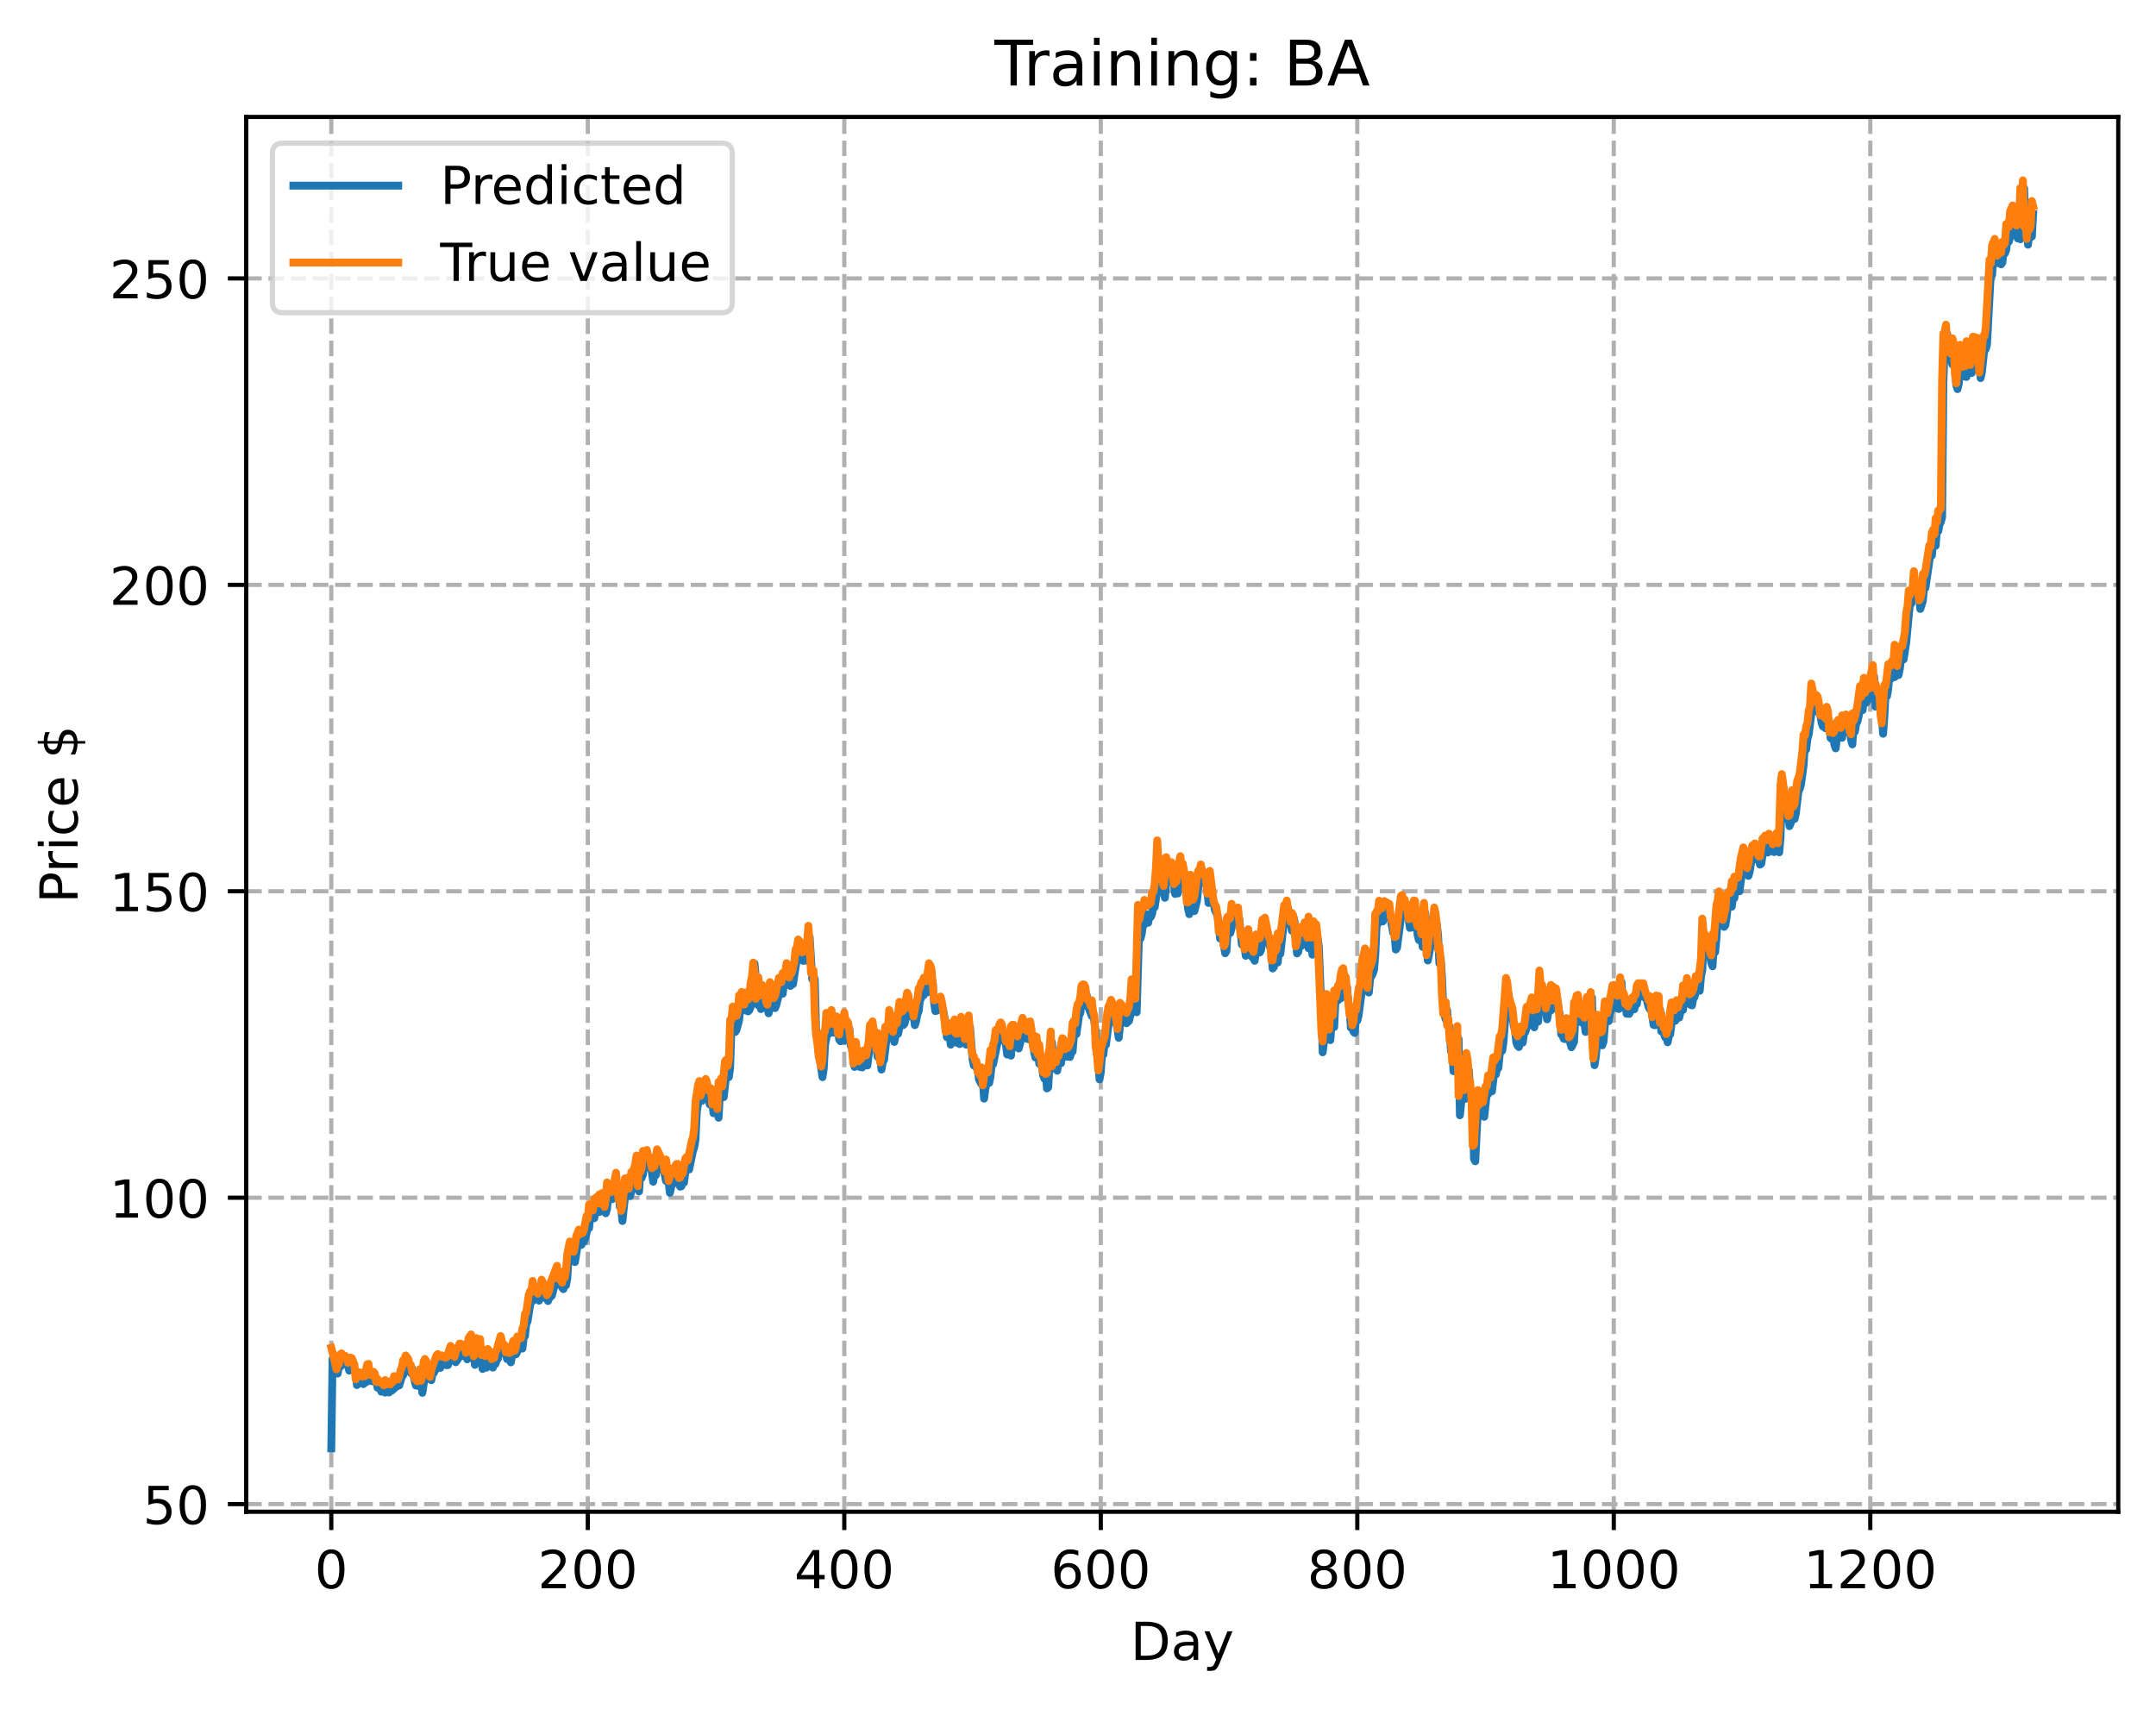 <?xml version="1.0" encoding="utf-8" standalone="no"?>
<!DOCTYPE svg PUBLIC "-//W3C//DTD SVG 1.1//EN"
  "http://www.w3.org/Graphics/SVG/1.1/DTD/svg11.dtd">
<!-- Created with matplotlib (https://matplotlib.org/) -->
<svg height="325.986pt" version="1.1" viewBox="0 0 411.286 325.986" width="411.286pt" xmlns="http://www.w3.org/2000/svg" xmlns:xlink="http://www.w3.org/1999/xlink">
 <defs>
  <style type="text/css">
*{stroke-linecap:butt;stroke-linejoin:round;}
  </style>
 </defs>
 <g id="figure_1">
  <g id="patch_1">
   <path d="M 0 325.986 
L 411.286 325.986 
L 411.286 0 
L 0 0 
z
" style="fill:#ffffff;"/>
  </g>
  <g id="axes_1">
   <g id="patch_2">
    <path d="M 46.966 288.43 
L 404.086 288.43 
L 404.086 22.318 
L 46.966 22.318 
z
" style="fill:#ffffff;"/>
   </g>
   <g id="matplotlib.axis_1">
    <g id="xtick_1">
     <g id="line2d_1">
      <path clip-path="url(#p330b53ecf1)" d="M 63.198 288.43 
L 63.198 22.318 
" style="fill:none;stroke:#b0b0b0;stroke-dasharray:2.96,1.28;stroke-dashoffset:0;stroke-width:0.8;"/>
     </g>
     <g id="line2d_2">
      <defs>
       <path d="M 0 0 
L 0 3.5 
" id="macdf01349f" style="stroke:#000000;stroke-width:0.8;"/>
      </defs>
      <g>
       <use style="stroke:#000000;stroke-width:0.8;" x="63.198" xlink:href="#macdf01349f" y="288.43"/>
      </g>
     </g>
     <g id="text_1">
      <!-- 0 -->
      <defs>
       <path d="M 31.781 66.406 
Q 24.172 66.406 20.328 58.906 
Q 16.5 51.422 16.5 36.375 
Q 16.5 21.391 20.328 13.891 
Q 24.172 6.391 31.781 6.391 
Q 39.453 6.391 43.281 13.891 
Q 47.125 21.391 47.125 36.375 
Q 47.125 51.422 43.281 58.906 
Q 39.453 66.406 31.781 66.406 
z
M 31.781 74.219 
Q 44.047 74.219 50.516 64.516 
Q 56.984 54.828 56.984 36.375 
Q 56.984 17.969 50.516 8.266 
Q 44.047 -1.422 31.781 -1.422 
Q 19.531 -1.422 13.062 8.266 
Q 6.594 17.969 6.594 36.375 
Q 6.594 54.828 13.062 64.516 
Q 19.531 74.219 31.781 74.219 
z
" id="DejaVuSans-48"/>
      </defs>
      <g transform="translate(60.017 303.029)scale(0.1 -0.1)">
       <use xlink:href="#DejaVuSans-48"/>
      </g>
     </g>
    </g>
    <g id="xtick_2">
     <g id="line2d_3">
      <path clip-path="url(#p330b53ecf1)" d="M 112.129 288.43 
L 112.129 22.318 
" style="fill:none;stroke:#b0b0b0;stroke-dasharray:2.96,1.28;stroke-dashoffset:0;stroke-width:0.8;"/>
     </g>
     <g id="line2d_4">
      <g>
       <use style="stroke:#000000;stroke-width:0.8;" x="112.129" xlink:href="#macdf01349f" y="288.43"/>
      </g>
     </g>
     <g id="text_2">
      <!-- 200 -->
      <defs>
       <path d="M 19.188 8.297 
L 53.609 8.297 
L 53.609 0 
L 7.328 0 
L 7.328 8.297 
Q 12.938 14.109 22.625 23.891 
Q 32.328 33.688 34.812 36.531 
Q 39.547 41.844 41.422 45.531 
Q 43.312 49.219 43.312 52.781 
Q 43.312 58.594 39.234 62.25 
Q 35.156 65.922 28.609 65.922 
Q 23.969 65.922 18.812 64.312 
Q 13.672 62.703 7.812 59.422 
L 7.812 69.391 
Q 13.766 71.781 18.938 73 
Q 24.125 74.219 28.422 74.219 
Q 39.75 74.219 46.484 68.547 
Q 53.219 62.891 53.219 53.422 
Q 53.219 48.922 51.531 44.891 
Q 49.859 40.875 45.406 35.406 
Q 44.188 33.984 37.641 27.219 
Q 31.109 20.453 19.188 8.297 
z
" id="DejaVuSans-50"/>
      </defs>
      <g transform="translate(102.585 303.029)scale(0.1 -0.1)">
       <use xlink:href="#DejaVuSans-50"/>
       <use x="63.623" xlink:href="#DejaVuSans-48"/>
       <use x="127.246" xlink:href="#DejaVuSans-48"/>
      </g>
     </g>
    </g>
    <g id="xtick_3">
     <g id="line2d_5">
      <path clip-path="url(#p330b53ecf1)" d="M 161.06 288.43 
L 161.06 22.318 
" style="fill:none;stroke:#b0b0b0;stroke-dasharray:2.96,1.28;stroke-dashoffset:0;stroke-width:0.8;"/>
     </g>
     <g id="line2d_6">
      <g>
       <use style="stroke:#000000;stroke-width:0.8;" x="161.06" xlink:href="#macdf01349f" y="288.43"/>
      </g>
     </g>
     <g id="text_3">
      <!-- 400 -->
      <defs>
       <path d="M 37.797 64.312 
L 12.891 25.391 
L 37.797 25.391 
z
M 35.203 72.906 
L 47.609 72.906 
L 47.609 25.391 
L 58.016 25.391 
L 58.016 17.188 
L 47.609 17.188 
L 47.609 0 
L 37.797 0 
L 37.797 17.188 
L 4.891 17.188 
L 4.891 26.703 
z
" id="DejaVuSans-52"/>
      </defs>
      <g transform="translate(151.516 303.029)scale(0.1 -0.1)">
       <use xlink:href="#DejaVuSans-52"/>
       <use x="63.623" xlink:href="#DejaVuSans-48"/>
       <use x="127.246" xlink:href="#DejaVuSans-48"/>
      </g>
     </g>
    </g>
    <g id="xtick_4">
     <g id="line2d_7">
      <path clip-path="url(#p330b53ecf1)" d="M 209.99 288.43 
L 209.99 22.318 
" style="fill:none;stroke:#b0b0b0;stroke-dasharray:2.96,1.28;stroke-dashoffset:0;stroke-width:0.8;"/>
     </g>
     <g id="line2d_8">
      <g>
       <use style="stroke:#000000;stroke-width:0.8;" x="209.99" xlink:href="#macdf01349f" y="288.43"/>
      </g>
     </g>
     <g id="text_4">
      <!-- 600 -->
      <defs>
       <path d="M 33.016 40.375 
Q 26.375 40.375 22.484 35.828 
Q 18.609 31.297 18.609 23.391 
Q 18.609 15.531 22.484 10.953 
Q 26.375 6.391 33.016 6.391 
Q 39.656 6.391 43.531 10.953 
Q 47.406 15.531 47.406 23.391 
Q 47.406 31.297 43.531 35.828 
Q 39.656 40.375 33.016 40.375 
z
M 52.594 71.297 
L 52.594 62.312 
Q 48.875 64.062 45.094 64.984 
Q 41.312 65.922 37.594 65.922 
Q 27.828 65.922 22.672 59.328 
Q 17.531 52.734 16.797 39.406 
Q 19.672 43.656 24.016 45.922 
Q 28.375 48.188 33.594 48.188 
Q 44.578 48.188 50.953 41.516 
Q 57.328 34.859 57.328 23.391 
Q 57.328 12.156 50.688 5.359 
Q 44.047 -1.422 33.016 -1.422 
Q 20.359 -1.422 13.672 8.266 
Q 6.984 17.969 6.984 36.375 
Q 6.984 53.656 15.188 63.938 
Q 23.391 74.219 37.203 74.219 
Q 40.922 74.219 44.703 73.484 
Q 48.484 72.75 52.594 71.297 
z
" id="DejaVuSans-54"/>
      </defs>
      <g transform="translate(200.446 303.029)scale(0.1 -0.1)">
       <use xlink:href="#DejaVuSans-54"/>
       <use x="63.623" xlink:href="#DejaVuSans-48"/>
       <use x="127.246" xlink:href="#DejaVuSans-48"/>
      </g>
     </g>
    </g>
    <g id="xtick_5">
     <g id="line2d_9">
      <path clip-path="url(#p330b53ecf1)" d="M 258.921 288.43 
L 258.921 22.318 
" style="fill:none;stroke:#b0b0b0;stroke-dasharray:2.96,1.28;stroke-dashoffset:0;stroke-width:0.8;"/>
     </g>
     <g id="line2d_10">
      <g>
       <use style="stroke:#000000;stroke-width:0.8;" x="258.921" xlink:href="#macdf01349f" y="288.43"/>
      </g>
     </g>
     <g id="text_5">
      <!-- 800 -->
      <defs>
       <path d="M 31.781 34.625 
Q 24.75 34.625 20.719 30.859 
Q 16.703 27.094 16.703 20.516 
Q 16.703 13.922 20.719 10.156 
Q 24.75 6.391 31.781 6.391 
Q 38.812 6.391 42.859 10.172 
Q 46.922 13.969 46.922 20.516 
Q 46.922 27.094 42.891 30.859 
Q 38.875 34.625 31.781 34.625 
z
M 21.922 38.812 
Q 15.578 40.375 12.031 44.719 
Q 8.5 49.078 8.5 55.328 
Q 8.5 64.062 14.719 69.141 
Q 20.953 74.219 31.781 74.219 
Q 42.672 74.219 48.875 69.141 
Q 55.078 64.062 55.078 55.328 
Q 55.078 49.078 51.531 44.719 
Q 48 40.375 41.703 38.812 
Q 48.828 37.156 52.797 32.312 
Q 56.781 27.484 56.781 20.516 
Q 56.781 9.906 50.312 4.234 
Q 43.844 -1.422 31.781 -1.422 
Q 19.734 -1.422 13.25 4.234 
Q 6.781 9.906 6.781 20.516 
Q 6.781 27.484 10.781 32.312 
Q 14.797 37.156 21.922 38.812 
z
M 18.312 54.391 
Q 18.312 48.734 21.844 45.562 
Q 25.391 42.391 31.781 42.391 
Q 38.141 42.391 41.719 45.562 
Q 45.312 48.734 45.312 54.391 
Q 45.312 60.062 41.719 63.234 
Q 38.141 66.406 31.781 66.406 
Q 25.391 66.406 21.844 63.234 
Q 18.312 60.062 18.312 54.391 
z
" id="DejaVuSans-56"/>
      </defs>
      <g transform="translate(249.377 303.029)scale(0.1 -0.1)">
       <use xlink:href="#DejaVuSans-56"/>
       <use x="63.623" xlink:href="#DejaVuSans-48"/>
       <use x="127.246" xlink:href="#DejaVuSans-48"/>
      </g>
     </g>
    </g>
    <g id="xtick_6">
     <g id="line2d_11">
      <path clip-path="url(#p330b53ecf1)" d="M 307.851 288.43 
L 307.851 22.318 
" style="fill:none;stroke:#b0b0b0;stroke-dasharray:2.96,1.28;stroke-dashoffset:0;stroke-width:0.8;"/>
     </g>
     <g id="line2d_12">
      <g>
       <use style="stroke:#000000;stroke-width:0.8;" x="307.851" xlink:href="#macdf01349f" y="288.43"/>
      </g>
     </g>
     <g id="text_6">
      <!-- 1000 -->
      <defs>
       <path d="M 12.406 8.297 
L 28.516 8.297 
L 28.516 63.922 
L 10.984 60.406 
L 10.984 69.391 
L 28.422 72.906 
L 38.281 72.906 
L 38.281 8.297 
L 54.391 8.297 
L 54.391 0 
L 12.406 0 
z
" id="DejaVuSans-49"/>
      </defs>
      <g transform="translate(295.126 303.029)scale(0.1 -0.1)">
       <use xlink:href="#DejaVuSans-49"/>
       <use x="63.623" xlink:href="#DejaVuSans-48"/>
       <use x="127.246" xlink:href="#DejaVuSans-48"/>
       <use x="190.869" xlink:href="#DejaVuSans-48"/>
      </g>
     </g>
    </g>
    <g id="xtick_7">
     <g id="line2d_13">
      <path clip-path="url(#p330b53ecf1)" d="M 356.782 288.43 
L 356.782 22.318 
" style="fill:none;stroke:#b0b0b0;stroke-dasharray:2.96,1.28;stroke-dashoffset:0;stroke-width:0.8;"/>
     </g>
     <g id="line2d_14">
      <g>
       <use style="stroke:#000000;stroke-width:0.8;" x="356.782" xlink:href="#macdf01349f" y="288.43"/>
      </g>
     </g>
     <g id="text_7">
      <!-- 1200 -->
      <g transform="translate(344.057 303.029)scale(0.1 -0.1)">
       <use xlink:href="#DejaVuSans-49"/>
       <use x="63.623" xlink:href="#DejaVuSans-50"/>
       <use x="127.246" xlink:href="#DejaVuSans-48"/>
       <use x="190.869" xlink:href="#DejaVuSans-48"/>
      </g>
     </g>
    </g>
    <g id="text_8">
     <!-- Day -->
     <defs>
      <path d="M 19.672 64.797 
L 19.672 8.109 
L 31.594 8.109 
Q 46.688 8.109 53.688 14.938 
Q 60.688 21.781 60.688 36.531 
Q 60.688 51.172 53.688 57.984 
Q 46.688 64.797 31.594 64.797 
z
M 9.812 72.906 
L 30.078 72.906 
Q 51.266 72.906 61.172 64.094 
Q 71.094 55.281 71.094 36.531 
Q 71.094 17.672 61.125 8.828 
Q 51.172 0 30.078 0 
L 9.812 0 
z
" id="DejaVuSans-68"/>
      <path d="M 34.281 27.484 
Q 23.391 27.484 19.188 25 
Q 14.984 22.516 14.984 16.5 
Q 14.984 11.719 18.141 8.906 
Q 21.297 6.109 26.703 6.109 
Q 34.188 6.109 38.703 11.406 
Q 43.219 16.703 43.219 25.484 
L 43.219 27.484 
z
M 52.203 31.203 
L 52.203 0 
L 43.219 0 
L 43.219 8.297 
Q 40.141 3.328 35.547 0.953 
Q 30.953 -1.422 24.312 -1.422 
Q 15.922 -1.422 10.953 3.297 
Q 6 8.016 6 15.922 
Q 6 25.141 12.172 29.828 
Q 18.359 34.516 30.609 34.516 
L 43.219 34.516 
L 43.219 35.406 
Q 43.219 41.609 39.141 45 
Q 35.062 48.391 27.688 48.391 
Q 23 48.391 18.547 47.266 
Q 14.109 46.141 10.016 43.891 
L 10.016 52.203 
Q 14.938 54.109 19.578 55.047 
Q 24.219 56 28.609 56 
Q 40.484 56 46.344 49.844 
Q 52.203 43.703 52.203 31.203 
z
" id="DejaVuSans-97"/>
      <path d="M 32.172 -5.078 
Q 28.375 -14.844 24.75 -17.812 
Q 21.141 -20.797 15.094 -20.797 
L 7.906 -20.797 
L 7.906 -13.281 
L 13.188 -13.281 
Q 16.891 -13.281 18.938 -11.516 
Q 21 -9.766 23.484 -3.219 
L 25.094 0.875 
L 2.984 54.688 
L 12.5 54.688 
L 29.594 11.922 
L 46.688 54.688 
L 56.203 54.688 
z
" id="DejaVuSans-121"/>
     </defs>
     <g transform="translate(215.652 316.707)scale(0.1 -0.1)">
      <use xlink:href="#DejaVuSans-68"/>
      <use x="77.002" xlink:href="#DejaVuSans-97"/>
      <use x="138.281" xlink:href="#DejaVuSans-121"/>
     </g>
    </g>
   </g>
   <g id="matplotlib.axis_2">
    <g id="ytick_1">
     <g id="line2d_15">
      <path clip-path="url(#p330b53ecf1)" d="M 46.966 286.979 
L 404.086 286.979 
" style="fill:none;stroke:#b0b0b0;stroke-dasharray:2.96,1.28;stroke-dashoffset:0;stroke-width:0.8;"/>
     </g>
     <g id="line2d_16">
      <defs>
       <path d="M 0 0 
L -3.5 0 
" id="m47f04b03d5" style="stroke:#000000;stroke-width:0.8;"/>
      </defs>
      <g>
       <use style="stroke:#000000;stroke-width:0.8;" x="46.966" xlink:href="#m47f04b03d5" y="286.979"/>
      </g>
     </g>
     <g id="text_9">
      <!-- 50 -->
      <defs>
       <path d="M 10.797 72.906 
L 49.516 72.906 
L 49.516 64.594 
L 19.828 64.594 
L 19.828 46.734 
Q 21.969 47.469 24.109 47.828 
Q 26.266 48.188 28.422 48.188 
Q 40.625 48.188 47.75 41.5 
Q 54.891 34.812 54.891 23.391 
Q 54.891 11.625 47.562 5.094 
Q 40.234 -1.422 26.906 -1.422 
Q 22.312 -1.422 17.547 -0.641 
Q 12.797 0.141 7.719 1.703 
L 7.719 11.625 
Q 12.109 9.234 16.797 8.062 
Q 21.484 6.891 26.703 6.891 
Q 35.156 6.891 40.078 11.328 
Q 45.016 15.766 45.016 23.391 
Q 45.016 31 40.078 35.438 
Q 35.156 39.891 26.703 39.891 
Q 22.75 39.891 18.812 39.016 
Q 14.891 38.141 10.797 36.281 
z
" id="DejaVuSans-53"/>
      </defs>
      <g transform="translate(27.241 290.778)scale(0.1 -0.1)">
       <use xlink:href="#DejaVuSans-53"/>
       <use x="63.623" xlink:href="#DejaVuSans-48"/>
      </g>
     </g>
    </g>
    <g id="ytick_2">
     <g id="line2d_17">
      <path clip-path="url(#p330b53ecf1)" d="M 46.966 228.515 
L 404.086 228.515 
" style="fill:none;stroke:#b0b0b0;stroke-dasharray:2.96,1.28;stroke-dashoffset:0;stroke-width:0.8;"/>
     </g>
     <g id="line2d_18">
      <g>
       <use style="stroke:#000000;stroke-width:0.8;" x="46.966" xlink:href="#m47f04b03d5" y="228.515"/>
      </g>
     </g>
     <g id="text_10">
      <!-- 100 -->
      <g transform="translate(20.878 232.314)scale(0.1 -0.1)">
       <use xlink:href="#DejaVuSans-49"/>
       <use x="63.623" xlink:href="#DejaVuSans-48"/>
       <use x="127.246" xlink:href="#DejaVuSans-48"/>
      </g>
     </g>
    </g>
    <g id="ytick_3">
     <g id="line2d_19">
      <path clip-path="url(#p330b53ecf1)" d="M 46.966 170.051 
L 404.086 170.051 
" style="fill:none;stroke:#b0b0b0;stroke-dasharray:2.96,1.28;stroke-dashoffset:0;stroke-width:0.8;"/>
     </g>
     <g id="line2d_20">
      <g>
       <use style="stroke:#000000;stroke-width:0.8;" x="46.966" xlink:href="#m47f04b03d5" y="170.051"/>
      </g>
     </g>
     <g id="text_11">
      <!-- 150 -->
      <g transform="translate(20.878 173.85)scale(0.1 -0.1)">
       <use xlink:href="#DejaVuSans-49"/>
       <use x="63.623" xlink:href="#DejaVuSans-53"/>
       <use x="127.246" xlink:href="#DejaVuSans-48"/>
      </g>
     </g>
    </g>
    <g id="ytick_4">
     <g id="line2d_21">
      <path clip-path="url(#p330b53ecf1)" d="M 46.966 111.587 
L 404.086 111.587 
" style="fill:none;stroke:#b0b0b0;stroke-dasharray:2.96,1.28;stroke-dashoffset:0;stroke-width:0.8;"/>
     </g>
     <g id="line2d_22">
      <g>
       <use style="stroke:#000000;stroke-width:0.8;" x="46.966" xlink:href="#m47f04b03d5" y="111.587"/>
      </g>
     </g>
     <g id="text_12">
      <!-- 200 -->
      <g transform="translate(20.878 115.386)scale(0.1 -0.1)">
       <use xlink:href="#DejaVuSans-50"/>
       <use x="63.623" xlink:href="#DejaVuSans-48"/>
       <use x="127.246" xlink:href="#DejaVuSans-48"/>
      </g>
     </g>
    </g>
    <g id="ytick_5">
     <g id="line2d_23">
      <path clip-path="url(#p330b53ecf1)" d="M 46.966 53.123 
L 404.086 53.123 
" style="fill:none;stroke:#b0b0b0;stroke-dasharray:2.96,1.28;stroke-dashoffset:0;stroke-width:0.8;"/>
     </g>
     <g id="line2d_24">
      <g>
       <use style="stroke:#000000;stroke-width:0.8;" x="46.966" xlink:href="#m47f04b03d5" y="53.123"/>
      </g>
     </g>
     <g id="text_13">
      <!-- 250 -->
      <g transform="translate(20.878 56.922)scale(0.1 -0.1)">
       <use xlink:href="#DejaVuSans-50"/>
       <use x="63.623" xlink:href="#DejaVuSans-53"/>
       <use x="127.246" xlink:href="#DejaVuSans-48"/>
      </g>
     </g>
    </g>
    <g id="text_14">
     <!-- Price $ -->
     <defs>
      <path d="M 19.672 64.797 
L 19.672 37.406 
L 32.078 37.406 
Q 38.969 37.406 42.719 40.969 
Q 46.484 44.531 46.484 51.125 
Q 46.484 57.672 42.719 61.234 
Q 38.969 64.797 32.078 64.797 
z
M 9.812 72.906 
L 32.078 72.906 
Q 44.344 72.906 50.609 67.359 
Q 56.891 61.812 56.891 51.125 
Q 56.891 40.328 50.609 34.812 
Q 44.344 29.297 32.078 29.297 
L 19.672 29.297 
L 19.672 0 
L 9.812 0 
z
" id="DejaVuSans-80"/>
      <path d="M 41.109 46.297 
Q 39.594 47.172 37.812 47.578 
Q 36.031 48 33.891 48 
Q 26.266 48 22.188 43.047 
Q 18.109 38.094 18.109 28.812 
L 18.109 0 
L 9.078 0 
L 9.078 54.688 
L 18.109 54.688 
L 18.109 46.188 
Q 20.953 51.172 25.484 53.578 
Q 30.031 56 36.531 56 
Q 37.453 56 38.578 55.875 
Q 39.703 55.766 41.062 55.516 
z
" id="DejaVuSans-114"/>
      <path d="M 9.422 54.688 
L 18.406 54.688 
L 18.406 0 
L 9.422 0 
z
M 9.422 75.984 
L 18.406 75.984 
L 18.406 64.594 
L 9.422 64.594 
z
" id="DejaVuSans-105"/>
      <path d="M 48.781 52.594 
L 48.781 44.188 
Q 44.969 46.297 41.141 47.344 
Q 37.312 48.391 33.406 48.391 
Q 24.656 48.391 19.812 42.844 
Q 14.984 37.312 14.984 27.297 
Q 14.984 17.281 19.812 11.734 
Q 24.656 6.203 33.406 6.203 
Q 37.312 6.203 41.141 7.25 
Q 44.969 8.297 48.781 10.406 
L 48.781 2.094 
Q 45.016 0.344 40.984 -0.531 
Q 36.969 -1.422 32.422 -1.422 
Q 20.062 -1.422 12.781 6.344 
Q 5.516 14.109 5.516 27.297 
Q 5.516 40.672 12.859 48.328 
Q 20.219 56 33.016 56 
Q 37.156 56 41.109 55.141 
Q 45.062 54.297 48.781 52.594 
z
" id="DejaVuSans-99"/>
      <path d="M 56.203 29.594 
L 56.203 25.203 
L 14.891 25.203 
Q 15.484 15.922 20.484 11.062 
Q 25.484 6.203 34.422 6.203 
Q 39.594 6.203 44.453 7.469 
Q 49.312 8.734 54.109 11.281 
L 54.109 2.781 
Q 49.266 0.734 44.188 -0.344 
Q 39.109 -1.422 33.891 -1.422 
Q 20.797 -1.422 13.156 6.188 
Q 5.516 13.812 5.516 26.812 
Q 5.516 40.234 12.766 48.109 
Q 20.016 56 32.328 56 
Q 43.359 56 49.781 48.891 
Q 56.203 41.797 56.203 29.594 
z
M 47.219 32.234 
Q 47.125 39.594 43.094 43.984 
Q 39.062 48.391 32.422 48.391 
Q 24.906 48.391 20.391 44.141 
Q 15.875 39.891 15.188 32.172 
z
" id="DejaVuSans-101"/>
      <path id="DejaVuSans-32"/>
      <path d="M 33.797 -14.703 
L 28.906 -14.703 
L 28.859 0 
Q 23.734 0.094 18.609 1.188 
Q 13.484 2.297 8.297 4.5 
L 8.297 13.281 
Q 13.281 10.156 18.375 8.562 
Q 23.484 6.984 28.906 6.938 
L 28.906 29.203 
Q 18.109 30.953 13.203 35.156 
Q 8.297 39.359 8.297 46.688 
Q 8.297 54.641 13.625 59.219 
Q 18.953 63.812 28.906 64.5 
L 28.906 75.984 
L 33.797 75.984 
L 33.797 64.656 
Q 38.328 64.453 42.578 63.688 
Q 46.828 62.938 50.875 61.625 
L 50.875 53.078 
Q 46.828 55.125 42.547 56.25 
Q 38.281 57.375 33.797 57.562 
L 33.797 36.719 
Q 44.875 35.016 50.094 30.609 
Q 55.328 26.219 55.328 18.609 
Q 55.328 10.359 49.781 5.594 
Q 44.234 0.828 33.797 0.094 
z
M 28.906 37.594 
L 28.906 57.625 
Q 23.25 56.984 20.266 54.391 
Q 17.281 51.812 17.281 47.516 
Q 17.281 43.312 20.031 40.969 
Q 22.797 38.625 28.906 37.594 
z
M 33.797 28.219 
L 33.797 7.078 
Q 39.984 7.906 43.141 10.594 
Q 46.297 13.281 46.297 17.672 
Q 46.297 21.969 43.281 24.5 
Q 40.281 27.047 33.797 28.219 
z
" id="DejaVuSans-36"/>
     </defs>
     <g transform="translate(14.798 172.342)rotate(-90)scale(0.1 -0.1)">
      <use xlink:href="#DejaVuSans-80"/>
      <use x="58.553" xlink:href="#DejaVuSans-114"/>
      <use x="99.666" xlink:href="#DejaVuSans-105"/>
      <use x="127.449" xlink:href="#DejaVuSans-99"/>
      <use x="182.43" xlink:href="#DejaVuSans-101"/>
      <use x="243.953" xlink:href="#DejaVuSans-32"/>
      <use x="275.74" xlink:href="#DejaVuSans-36"/>
     </g>
    </g>
   </g>
   <g id="line2d_25">
    <path clip-path="url(#p330b53ecf1)" d="M 63.198 276.334 
L 63.443 259.263 
L 63.932 259.56 
L 64.177 260.535 
L 64.422 262.068 
L 64.666 260.591 
L 64.911 260.766 
L 65.156 260.221 
L 65.4 260.282 
L 65.645 260.118 
L 65.89 260.152 
L 66.379 260.675 
L 66.623 261.514 
L 67.113 260.839 
L 67.357 261.345 
L 67.602 261.313 
L 67.847 261.683 
L 68.091 264.267 
L 68.336 263.797 
L 69.07 263.255 
L 69.315 264.085 
L 69.559 263.182 
L 69.804 263.746 
L 70.293 261.443 
L 70.538 261.507 
L 70.783 263.503 
L 71.027 263.058 
L 71.272 263.579 
L 71.517 263.107 
L 71.761 263.115 
L 72.006 264.763 
L 72.251 264.599 
L 72.495 264.934 
L 72.74 265.527 
L 72.984 265.124 
L 73.229 265.184 
L 73.474 265.705 
L 73.718 265.171 
L 73.963 265.321 
L 74.208 265.68 
L 74.452 264.538 
L 74.697 265.354 
L 75.186 264.949 
L 75.431 264.189 
L 75.676 264.57 
L 75.92 264.056 
L 76.165 264.333 
L 76.654 262.681 
L 76.899 262.408 
L 77.144 260.717 
L 77.388 260.566 
L 77.633 259.948 
L 78.122 260.649 
L 78.367 261.965 
L 78.611 261.086 
L 79.101 263.493 
L 79.345 264.36 
L 79.59 263.884 
L 79.835 264.456 
L 80.079 264.352 
L 80.324 262.73 
L 80.569 265.743 
L 81.303 260.863 
L 81.792 262.87 
L 82.037 263.029 
L 82.281 263.334 
L 82.526 261.962 
L 82.771 261.934 
L 83.015 261.333 
L 83.26 261.217 
L 83.505 260.313 
L 83.749 260.184 
L 83.994 260.986 
L 84.483 259.744 
L 84.728 259.998 
L 84.972 259.724 
L 85.217 260.484 
L 85.462 260.45 
L 85.951 258.697 
L 86.196 258.395 
L 86.44 258.753 
L 86.685 259.632 
L 86.93 259.907 
L 87.664 258.852 
L 87.908 257.911 
L 88.153 258.725 
L 88.398 258.655 
L 88.642 257.706 
L 89.132 259.355 
L 89.376 258.933 
L 89.621 256.505 
L 89.866 256.637 
L 90.11 255.963 
L 90.599 260.416 
L 90.844 257.513 
L 91.089 257.026 
L 91.333 259.383 
L 91.578 257.969 
L 91.823 257.591 
L 92.067 261.199 
L 92.312 260.202 
L 92.557 260.267 
L 92.801 260.946 
L 93.046 260.308 
L 93.291 259.116 
L 93.535 259.31 
L 93.78 260.713 
L 94.025 260.939 
L 94.269 259.502 
L 94.514 260.259 
L 94.759 259.428 
L 95.003 259.227 
L 95.248 257.943 
L 95.493 258.01 
L 95.737 256.662 
L 96.227 257.821 
L 96.471 257.735 
L 96.716 259.295 
L 97.205 259.228 
L 97.45 259.931 
L 97.694 258.649 
L 97.939 258.075 
L 98.184 256.982 
L 98.428 258.388 
L 98.673 257.929 
L 98.918 256.789 
L 99.162 256.988 
L 99.407 256.696 
L 99.652 257.301 
L 99.896 255.248 
L 100.141 254.925 
L 100.386 252.557 
L 100.63 252.17 
L 101.12 249.005 
L 101.364 248.125 
L 101.609 248.22 
L 101.854 246.243 
L 102.098 247.94 
L 102.343 247.316 
L 102.587 247.204 
L 102.832 248.156 
L 103.077 247.543 
L 103.321 247.684 
L 103.566 245.769 
L 103.811 246.882 
L 104.055 246.65 
L 104.3 247.188 
L 104.545 248.233 
L 104.789 247.646 
L 105.279 247.197 
L 106.257 243.364 
L 106.502 243.418 
L 106.747 245.132 
L 106.991 244.634 
L 107.236 245.675 
L 107.481 245.957 
L 107.725 244.22 
L 107.97 245.235 
L 108.215 243.955 
L 108.459 239.809 
L 108.704 239.55 
L 108.948 238.701 
L 109.193 240.416 
L 109.438 240.688 
L 109.682 240.789 
L 110.172 237.735 
L 110.416 237.366 
L 110.661 236.397 
L 110.906 237.516 
L 111.15 236.383 
L 111.395 236.928 
L 111.64 236.293 
L 112.129 234.259 
L 112.374 234.318 
L 112.618 231.961 
L 113.108 231.702 
L 113.352 232.437 
L 113.597 231.234 
L 113.842 230.694 
L 114.086 229.723 
L 114.331 231.246 
L 114.575 229.682 
L 114.82 230.931 
L 115.065 229.593 
L 115.309 230.874 
L 115.554 231.484 
L 115.799 230.693 
L 116.043 227.878 
L 116.533 228.259 
L 116.777 228.799 
L 117.022 227.707 
L 117.267 228.155 
L 117.511 226.447 
L 117.756 225.911 
L 118.001 227.665 
L 118.245 230.257 
L 118.49 230.389 
L 118.735 232.967 
L 119.469 226.137 
L 119.713 227.325 
L 119.958 226.036 
L 120.203 228.208 
L 120.447 227.205 
L 120.692 225.468 
L 120.936 225.335 
L 121.426 223.791 
L 121.67 221.868 
L 121.915 227.318 
L 122.16 223.239 
L 122.404 224.73 
L 122.649 224.091 
L 122.894 221.77 
L 123.138 222.8 
L 123.383 222.379 
L 123.628 221.113 
L 123.872 221.358 
L 124.362 223.713 
L 124.606 225.469 
L 124.851 223.777 
L 125.096 224.23 
L 125.34 222.45 
L 125.585 221.774 
L 125.83 222.281 
L 126.074 222.303 
L 126.319 223.219 
L 126.563 222.931 
L 127.053 225.329 
L 127.297 223.443 
L 127.787 227.595 
L 128.276 225.476 
L 128.521 225.224 
L 128.765 225.724 
L 129.255 223.825 
L 129.499 223.477 
L 129.744 226.415 
L 129.989 226.328 
L 130.233 224.713 
L 130.478 225.655 
L 130.723 223.793 
L 130.967 222.85 
L 131.212 222.661 
L 131.457 223.145 
L 132.191 219.61 
L 132.435 218.906 
L 132.68 217.408 
L 132.924 212.121 
L 133.658 207.585 
L 133.903 210.046 
L 134.392 208.348 
L 134.637 208.781 
L 134.882 207.529 
L 135.371 210.701 
L 135.616 209.305 
L 135.86 209.875 
L 136.105 212.394 
L 136.35 210.476 
L 136.594 211.715 
L 136.839 211.88 
L 137.084 213.259 
L 137.328 208.581 
L 137.573 209.164 
L 137.818 208.442 
L 138.062 209.332 
L 138.551 204.913 
L 138.796 204.411 
L 139.041 205.503 
L 139.285 203.732 
L 139.53 195.911 
L 139.775 197.081 
L 140.019 194.7 
L 140.264 196.884 
L 140.509 196.48 
L 140.998 194.628 
L 141.243 192.117 
L 141.487 192.144 
L 141.977 191.771 
L 142.221 192.801 
L 142.466 191.899 
L 142.711 192.972 
L 142.955 192.727 
L 143.2 192.097 
L 143.689 188.71 
L 143.934 183.85 
L 144.178 186.352 
L 144.423 191.514 
L 144.668 191.817 
L 144.912 188.646 
L 145.157 192.531 
L 145.402 190.186 
L 145.646 189.669 
L 145.891 189.968 
L 146.136 189.693 
L 146.38 192.294 
L 146.625 193.339 
L 146.87 192.161 
L 147.114 189.029 
L 147.359 189.692 
L 147.604 191.473 
L 147.848 192.343 
L 148.093 191.736 
L 148.582 189.813 
L 148.827 187.18 
L 149.072 189.426 
L 149.316 189.605 
L 149.561 187.533 
L 149.806 187.161 
L 150.05 187.247 
L 150.295 185.788 
L 150.784 188.116 
L 151.029 187.386 
L 151.273 187.77 
L 152.007 183.074 
L 152.252 182.586 
L 152.497 181.182 
L 152.741 181.402 
L 153.231 183.333 
L 153.475 182.752 
L 153.72 183.286 
L 153.965 182.82 
L 154.209 181.331 
L 154.454 178.799 
L 154.943 186.813 
L 155.188 186.177 
L 155.433 186.857 
L 155.677 196.457 
L 155.922 197.75 
L 156.166 200.797 
L 156.656 203.798 
L 156.9 205.517 
L 157.145 203.843 
L 157.39 199.321 
L 157.634 198.083 
L 157.879 195.631 
L 158.124 197.263 
L 158.858 195.083 
L 159.102 197.04 
L 159.347 196.115 
L 159.592 196.979 
L 159.836 195.49 
L 160.081 198.337 
L 160.326 198.661 
L 160.57 197.244 
L 160.815 196.498 
L 161.06 198.533 
L 161.304 195.226 
L 161.549 196.616 
L 161.794 196.208 
L 162.038 196.341 
L 162.283 199.515 
L 162.527 199.987 
L 163.017 203.563 
L 163.261 202.59 
L 163.506 200.378 
L 163.995 203.567 
L 164.24 202.839 
L 164.485 203.66 
L 164.974 201.694 
L 165.219 202.29 
L 165.463 203.286 
L 166.197 197.506 
L 166.442 197.396 
L 166.687 196.554 
L 166.931 197.72 
L 167.421 201.645 
L 167.665 199.467 
L 168.154 204.072 
L 168.399 202.651 
L 168.644 202.258 
L 169.133 198.035 
L 169.378 198.079 
L 169.622 197.778 
L 169.867 193.715 
L 170.601 198.802 
L 170.846 197.597 
L 171.09 197.008 
L 171.335 197.229 
L 171.58 195.998 
L 171.824 194.048 
L 172.314 195.586 
L 172.558 195.283 
L 172.803 194.302 
L 173.292 191.361 
L 173.537 191.433 
L 173.782 193.875 
L 174.026 194.01 
L 174.271 193.662 
L 174.515 195.595 
L 174.76 194.83 
L 175.005 193.515 
L 175.249 192.927 
L 175.494 190.817 
L 175.739 190.416 
L 175.983 189.146 
L 176.228 189.88 
L 176.717 188.115 
L 176.962 189.326 
L 177.451 185.965 
L 177.696 186.547 
L 177.941 187.495 
L 178.185 191.229 
L 178.43 192.91 
L 178.675 192.847 
L 178.919 192.168 
L 179.164 192.448 
L 179.409 192.234 
L 179.653 192.236 
L 179.898 192.505 
L 180.387 195.38 
L 180.632 197.895 
L 180.876 197.769 
L 181.121 197.361 
L 181.366 199.319 
L 181.61 198.048 
L 181.855 198 
L 182.1 197.164 
L 182.344 196.776 
L 182.589 198.976 
L 182.834 198.176 
L 183.078 199.204 
L 183.568 195.384 
L 183.812 196.074 
L 184.057 197.384 
L 184.302 199.312 
L 184.546 198.045 
L 184.791 197.566 
L 185.036 195.896 
L 185.525 202.07 
L 185.77 203.287 
L 186.014 203.208 
L 186.259 203.729 
L 186.503 203.506 
L 186.748 205.975 
L 187.237 206.869 
L 187.482 206.122 
L 187.727 209.614 
L 187.971 207.741 
L 188.461 205.807 
L 188.705 206.609 
L 188.95 205.384 
L 189.195 202.797 
L 189.439 203.066 
L 190.418 198.326 
L 190.663 198.575 
L 191.152 196.666 
L 191.397 197.156 
L 191.641 198.642 
L 191.886 199.234 
L 192.13 201.204 
L 192.375 200.431 
L 192.62 200.263 
L 192.864 201.413 
L 193.109 198.02 
L 193.354 197.523 
L 193.598 197.6 
L 194.088 199.203 
L 194.332 200.053 
L 194.577 199.163 
L 195.066 196.894 
L 195.311 195.92 
L 195.556 196.803 
L 195.8 198.168 
L 196.045 197.365 
L 196.29 198.311 
L 196.534 197.384 
L 196.779 197.464 
L 197.024 198.351 
L 197.268 200.69 
L 197.513 201.767 
L 197.758 199.907 
L 198.002 199.676 
L 198.247 202.962 
L 198.491 201.478 
L 198.981 205.133 
L 199.225 205.806 
L 199.47 204.106 
L 199.715 207.667 
L 199.959 207.469 
L 200.204 203.323 
L 200.449 201.928 
L 200.693 198.926 
L 200.938 203.687 
L 201.183 203.891 
L 201.427 203.853 
L 201.672 204.29 
L 201.917 202.737 
L 202.406 202.857 
L 202.651 200.52 
L 202.895 199.689 
L 203.14 200.33 
L 203.385 201.614 
L 203.874 201.618 
L 204.118 201.665 
L 204.363 200.77 
L 204.608 200.637 
L 204.852 197.844 
L 205.097 197.248 
L 205.342 197.308 
L 205.831 193.785 
L 206.076 193.293 
L 206.565 189.767 
L 206.81 189.27 
L 207.299 189.806 
L 207.544 191.981 
L 208.278 193.874 
L 208.522 193.015 
L 209.012 196.873 
L 209.256 201.044 
L 209.501 202.3 
L 209.746 205.937 
L 209.99 204.589 
L 210.235 200.855 
L 210.479 201.217 
L 210.724 199.007 
L 210.969 199.353 
L 211.703 193.585 
L 211.947 193.509 
L 212.192 192.97 
L 212.437 193.747 
L 212.681 194.961 
L 212.926 195.247 
L 213.171 196.233 
L 213.415 198.015 
L 213.905 193.201 
L 214.149 194.255 
L 214.394 194.578 
L 214.639 193.352 
L 214.883 195.229 
L 215.373 194.771 
L 215.862 192.864 
L 216.106 189.241 
L 216.596 190.353 
L 216.84 193.135 
L 217.33 176.709 
L 217.574 179.055 
L 217.819 178.072 
L 218.064 176.085 
L 218.308 176.401 
L 218.553 174.39 
L 218.798 174.758 
L 219.042 176.049 
L 219.287 174.467 
L 219.532 174.955 
L 219.776 174.365 
L 220.021 172.796 
L 220.266 173.095 
L 220.51 171.49 
L 220.755 168.261 
L 221 163.514 
L 221.244 167.948 
L 221.489 167.866 
L 221.734 168.534 
L 221.978 170.372 
L 222.223 171.301 
L 222.712 165.715 
L 222.957 167.387 
L 223.201 166.654 
L 223.446 168.027 
L 223.691 166.63 
L 224.18 170.559 
L 224.425 169.145 
L 224.669 170.477 
L 224.914 167.604 
L 225.403 166.729 
L 225.648 167.786 
L 225.893 166.354 
L 226.382 170.045 
L 226.627 173.34 
L 226.871 174.419 
L 227.116 173.529 
L 227.361 169.002 
L 227.85 173.836 
L 228.339 171.861 
L 228.584 169.266 
L 228.828 168.253 
L 229.073 168.505 
L 229.318 167.002 
L 229.807 168.413 
L 230.052 168.313 
L 230.296 169.687 
L 230.541 172.287 
L 230.786 168.561 
L 231.03 168.359 
L 231.275 171.7 
L 231.52 172.324 
L 231.764 173.665 
L 232.009 174.08 
L 232.254 174.842 
L 232.498 176.055 
L 232.743 179.067 
L 232.988 177.49 
L 233.722 181.877 
L 233.966 181.434 
L 234.211 177.135 
L 234.455 176.984 
L 234.7 177.999 
L 234.945 177.062 
L 235.189 174.201 
L 235.434 175.528 
L 235.679 175.918 
L 235.923 175.127 
L 236.168 175.921 
L 236.413 175.356 
L 236.902 180.209 
L 237.147 179.785 
L 237.391 180.243 
L 237.636 182.364 
L 237.881 181.613 
L 238.37 178.795 
L 238.615 181.747 
L 238.859 182.592 
L 239.104 182.835 
L 239.349 183.313 
L 239.838 180.024 
L 240.082 181.194 
L 240.327 181.718 
L 240.572 181.257 
L 241.061 177.426 
L 241.306 177.773 
L 241.55 176.703 
L 241.795 177.957 
L 242.04 179.868 
L 242.284 180.733 
L 242.529 180.637 
L 242.774 184.784 
L 243.018 184.496 
L 243.263 181.937 
L 243.752 183.648 
L 243.997 180.837 
L 244.242 181.974 
L 244.976 175.341 
L 245.22 174.563 
L 245.465 175.872 
L 245.709 173.264 
L 245.954 176.135 
L 246.199 176.211 
L 246.443 177.578 
L 246.688 174.709 
L 246.933 175.753 
L 247.177 178.092 
L 247.422 181.913 
L 247.667 181.596 
L 247.911 178.959 
L 248.156 180.556 
L 248.401 178.581 
L 248.645 179.187 
L 248.89 179.309 
L 249.135 177.9 
L 249.624 180.919 
L 249.869 177.063 
L 250.358 182.151 
L 250.603 179.394 
L 250.847 178.487 
L 251.092 179.442 
L 251.337 178.834 
L 251.581 180.584 
L 252.07 192.452 
L 252.315 200.774 
L 252.56 198.883 
L 253.049 192.635 
L 253.294 192.003 
L 253.538 194.434 
L 253.783 198.452 
L 254.028 194.938 
L 254.272 193.372 
L 254.517 195.955 
L 254.762 190.715 
L 255.006 190.959 
L 255.251 190.861 
L 255.496 190.256 
L 255.74 190.492 
L 255.985 188.254 
L 256.474 186.076 
L 256.719 188.709 
L 256.964 188.309 
L 257.208 191.195 
L 257.453 192.261 
L 257.697 196.089 
L 257.942 193.883 
L 258.187 196.831 
L 258.431 197.088 
L 258.676 194.201 
L 258.921 194.732 
L 259.165 193.767 
L 260.389 184.595 
L 260.633 183.33 
L 260.878 184.136 
L 261.123 189.372 
L 261.367 186.703 
L 261.857 185.822 
L 262.101 185.092 
L 262.346 182.351 
L 262.591 176.81 
L 262.835 175.971 
L 263.08 176.01 
L 263.325 174.501 
L 263.814 175.8 
L 264.058 174.215 
L 264.303 173.665 
L 264.548 174.78 
L 264.792 174.997 
L 265.037 174.96 
L 265.282 175.279 
L 265.771 178.001 
L 266.016 177.967 
L 266.26 181.169 
L 266.505 180.822 
L 266.994 177.028 
L 267.484 173.261 
L 267.728 172.45 
L 267.973 173.816 
L 268.218 173.957 
L 268.707 175.329 
L 268.952 177.043 
L 269.196 174.47 
L 269.685 176.975 
L 269.93 174.079 
L 270.175 174.052 
L 270.419 178.364 
L 270.664 179.339 
L 270.909 176.786 
L 271.398 180.678 
L 271.643 176.099 
L 271.887 174.2 
L 272.132 176.195 
L 272.377 183.259 
L 272.866 180.708 
L 273.111 179.134 
L 273.355 179.569 
L 273.6 179.121 
L 273.845 175.614 
L 274.089 176.309 
L 274.334 178.436 
L 274.579 183.826 
L 274.823 182.764 
L 275.068 186.208 
L 275.313 192.036 
L 275.557 193.684 
L 275.802 194.53 
L 276.046 192.723 
L 276.291 195.895 
L 276.536 195.875 
L 276.78 200.556 
L 277.025 199.447 
L 277.27 204.384 
L 277.759 200.627 
L 278.004 201.845 
L 278.248 198.225 
L 278.493 212.791 
L 279.227 205.829 
L 279.472 209.668 
L 279.716 205.194 
L 279.961 203.248 
L 280.206 204.243 
L 280.45 208.017 
L 280.695 208.989 
L 280.94 211.148 
L 281.184 221.114 
L 281.429 221.568 
L 281.918 211.648 
L 282.163 209.921 
L 282.407 212.645 
L 282.652 209.345 
L 282.897 210.325 
L 283.141 213.084 
L 283.631 208.53 
L 283.875 208.745 
L 284.12 206.851 
L 284.609 208.216 
L 285.099 204.202 
L 285.343 205.009 
L 285.588 204.003 
L 285.833 203.757 
L 286.077 201.322 
L 286.322 200.044 
L 286.567 200.473 
L 286.811 198.737 
L 287.545 189.043 
L 287.79 189.726 
L 288.279 193.625 
L 288.524 193.995 
L 288.768 195.721 
L 289.013 196.622 
L 289.258 198.911 
L 289.502 199.513 
L 289.747 199.771 
L 290.236 198.272 
L 290.481 198.924 
L 290.726 197.225 
L 290.97 196.924 
L 291.215 196.118 
L 291.46 194.14 
L 291.949 194.077 
L 292.194 193.695 
L 292.438 192.049 
L 292.683 196.01 
L 292.928 194.667 
L 293.172 194.007 
L 293.417 194.925 
L 293.906 188.477 
L 294.151 189.93 
L 294.395 190.199 
L 294.64 190.798 
L 295.129 194.485 
L 295.619 191.684 
L 295.863 192.772 
L 296.108 190.048 
L 296.353 191.574 
L 296.597 190.258 
L 296.842 192.395 
L 297.087 190.948 
L 297.576 193.88 
L 297.821 197.342 
L 298.065 197.566 
L 298.31 198.189 
L 298.555 198.262 
L 298.799 197.001 
L 299.044 196.351 
L 299.289 196.646 
L 299.533 198.974 
L 299.778 199.806 
L 300.267 198.811 
L 300.512 194.382 
L 301.001 191.65 
L 301.246 191.901 
L 301.49 194.304 
L 301.735 195.112 
L 301.98 195.18 
L 302.224 194.881 
L 302.469 196.887 
L 302.714 195.88 
L 302.958 191.983 
L 303.203 193.128 
L 303.448 192.794 
L 303.692 190.336 
L 303.937 199.759 
L 304.182 203.228 
L 304.426 201.634 
L 304.916 195.961 
L 305.16 196.003 
L 305.405 198.77 
L 305.649 199.444 
L 305.894 198.716 
L 306.383 192.785 
L 306.873 194.83 
L 307.117 193.219 
L 307.362 192.715 
L 307.851 190.245 
L 308.096 190.067 
L 308.341 190.906 
L 308.585 192.442 
L 308.83 192.507 
L 309.075 190.464 
L 309.319 187.382 
L 309.564 191.206 
L 309.809 190.977 
L 310.053 191.587 
L 310.298 193.426 
L 310.543 192.706 
L 310.787 193.447 
L 311.521 192.015 
L 311.766 192.569 
L 312.01 191.603 
L 312.255 191.542 
L 312.5 189.696 
L 312.989 190.164 
L 313.234 189.55 
L 313.478 190.215 
L 313.723 189.667 
L 313.968 190.045 
L 314.457 192.031 
L 314.702 192.54 
L 314.946 191.949 
L 315.436 195.543 
L 315.68 195.608 
L 316.17 192.24 
L 316.414 192.741 
L 316.659 192.619 
L 316.904 196.772 
L 317.148 196.362 
L 317.637 197.911 
L 317.882 197.742 
L 318.127 198.861 
L 318.371 197.63 
L 318.616 197.325 
L 319.105 193.197 
L 319.35 193.58 
L 319.595 194.756 
L 319.839 194.084 
L 320.084 193.046 
L 320.329 194.164 
L 320.573 193.076 
L 320.818 192.71 
L 321.063 192.682 
L 321.307 190.225 
L 321.552 190.206 
L 321.797 191.417 
L 322.041 188.697 
L 322.286 190.831 
L 322.531 191.743 
L 322.775 191.828 
L 323.02 190.474 
L 323.265 190.211 
L 323.754 187.749 
L 324.243 189.045 
L 324.488 186.323 
L 324.732 185.11 
L 324.977 179.757 
L 325.222 180.753 
L 325.466 180.345 
L 325.711 180.776 
L 325.956 180.739 
L 326.445 183.704 
L 326.69 184.365 
L 326.934 180.384 
L 327.179 181.677 
L 327.424 179.109 
L 327.668 174.981 
L 327.913 174.637 
L 328.158 173.049 
L 328.647 176.289 
L 328.892 176.839 
L 329.136 176.529 
L 329.381 174.96 
L 329.625 172.642 
L 329.87 172.497 
L 330.115 172.085 
L 330.359 172.998 
L 330.604 171.004 
L 330.849 171.365 
L 331.093 169.308 
L 331.338 169.818 
L 331.583 169.166 
L 331.827 170.052 
L 332.561 164.575 
L 332.806 164.173 
L 333.051 163.544 
L 333.295 165.932 
L 333.54 167.119 
L 333.785 166.242 
L 334.029 164.666 
L 334.274 164.098 
L 334.519 163.017 
L 334.763 163.182 
L 335.008 161.916 
L 335.742 164.962 
L 335.986 164.781 
L 336.476 161.509 
L 336.72 161.864 
L 336.965 161.634 
L 337.21 162.674 
L 337.454 160.845 
L 337.699 160.748 
L 337.944 162.424 
L 338.188 161.107 
L 338.433 162.574 
L 338.678 162.122 
L 339.167 160.391 
L 339.412 162.621 
L 339.656 159.775 
L 339.901 151.346 
L 340.146 149.877 
L 340.39 151.29 
L 340.635 154.658 
L 340.88 156.32 
L 341.124 155.035 
L 341.369 157.63 
L 341.613 157.023 
L 341.858 155.955 
L 342.103 152.593 
L 342.347 156.25 
L 342.592 155.119 
L 343.081 150.92 
L 343.326 150.531 
L 343.571 149.602 
L 344.06 145.99 
L 344.305 142.133 
L 344.549 142.99 
L 344.794 140.968 
L 345.039 140.082 
L 345.528 136.287 
L 345.773 132.056 
L 346.262 133.835 
L 346.507 135.742 
L 346.751 134.697 
L 346.996 134.738 
L 347.485 137.859 
L 347.73 138.598 
L 347.974 138.701 
L 348.219 138.941 
L 348.464 138.648 
L 348.708 137.141 
L 348.953 137.833 
L 349.198 140.805 
L 349.442 141.007 
L 349.687 140.137 
L 349.932 142.082 
L 350.176 142.785 
L 350.421 140.889 
L 350.91 139.484 
L 351.155 140.328 
L 351.4 140.767 
L 351.644 138.7 
L 351.889 139.748 
L 352.134 139.456 
L 352.378 138.203 
L 352.623 139.579 
L 352.868 138.674 
L 353.112 141.169 
L 353.357 142.031 
L 353.601 138.555 
L 353.846 139.593 
L 354.091 138.063 
L 354.335 137.644 
L 354.58 136.592 
L 354.825 133.977 
L 355.069 132.72 
L 355.314 135.499 
L 355.803 131.472 
L 356.048 134.054 
L 356.293 132.759 
L 356.537 133.173 
L 356.782 133.334 
L 357.271 130.194 
L 357.516 129.054 
L 357.761 134.824 
L 358.005 132.785 
L 358.495 133.871 
L 358.739 133.596 
L 359.228 140.002 
L 359.473 136.668 
L 359.718 131.711 
L 359.962 132.848 
L 360.207 131.395 
L 360.452 128.443 
L 360.696 129.527 
L 360.941 129.184 
L 361.186 127.939 
L 361.43 129.195 
L 361.675 125.371 
L 361.92 126.243 
L 362.164 128.811 
L 362.409 127.644 
L 362.654 125.604 
L 362.898 125.183 
L 363.143 125.811 
L 363.632 122.66 
L 364.366 114.854 
L 364.611 115.17 
L 364.856 113.997 
L 365.1 113.978 
L 365.345 111.802 
L 365.834 114.157 
L 366.079 113.298 
L 366.323 116.185 
L 366.813 114.68 
L 367.057 111.62 
L 367.302 112.185 
L 368.281 105.501 
L 368.525 105.995 
L 368.77 103.541 
L 369.015 102.948 
L 369.259 104.119 
L 369.504 100.823 
L 369.749 101.342 
L 369.993 100.043 
L 370.238 99.594 
L 370.483 98.65 
L 370.727 73.099 
L 370.972 65.65 
L 371.216 66.922 
L 371.461 63.722 
L 371.706 66.723 
L 371.95 67.91 
L 372.195 68.515 
L 372.44 69.542 
L 372.684 67.282 
L 372.929 68.271 
L 373.174 73.444 
L 373.418 74.24 
L 373.663 73.263 
L 373.908 70.035 
L 374.152 68.64 
L 374.397 69.901 
L 374.642 71.806 
L 375.131 71.916 
L 375.376 67.433 
L 375.62 69.376 
L 375.865 68.493 
L 376.11 71.175 
L 376.354 70.407 
L 376.599 67.063 
L 376.844 66.836 
L 377.088 67.267 
L 377.333 65.717 
L 377.822 72.136 
L 378.067 71.045 
L 378.556 66.479 
L 378.801 66.624 
L 379.045 65.74 
L 379.779 52.052 
L 380.024 52.433 
L 380.269 48.311 
L 380.513 48.116 
L 380.758 47.124 
L 381.003 50.207 
L 381.247 49.562 
L 381.492 46.512 
L 381.737 50.437 
L 381.981 50.096 
L 382.226 48.005 
L 382.471 48.336 
L 382.715 47.667 
L 382.96 45.379 
L 383.204 46.109 
L 383.449 45.251 
L 383.694 42.356 
L 383.938 42.175 
L 384.183 41.279 
L 384.428 41.569 
L 384.672 42.131 
L 384.917 45.498 
L 385.162 44.376 
L 385.406 45.65 
L 385.651 38.879 
L 385.896 40.297 
L 386.14 35.944 
L 386.385 44.952 
L 386.63 43.475 
L 386.874 46.688 
L 387.119 44.562 
L 387.364 45.263 
L 387.608 45.135 
L 387.853 40.869 
L 387.853 40.869 
" style="fill:none;stroke:#1f77b4;stroke-linecap:square;stroke-width:1.5;"/>
   </g>
   <g id="line2d_26">
    <path clip-path="url(#p330b53ecf1)" d="M 63.198 257.15 
L 63.688 259.021 
L 64.177 261.266 
L 64.422 260.307 
L 64.666 260.214 
L 64.911 258.378 
L 65.156 258.214 
L 65.4 258.588 
L 65.89 258.694 
L 66.134 259.138 
L 66.379 260.003 
L 66.623 259.337 
L 66.868 259.021 
L 67.113 259.115 
L 67.602 260.319 
L 67.847 263.172 
L 68.091 262.318 
L 68.581 261.816 
L 68.825 261.909 
L 69.07 262.634 
L 69.315 261.956 
L 69.559 262.576 
L 70.049 260.296 
L 70.293 260.214 
L 70.538 262.33 
L 70.783 262.108 
L 71.027 262.47 
L 71.272 261.746 
L 71.517 262.096 
L 71.761 263.687 
L 72.006 263.067 
L 72.251 263.71 
L 72.495 263.768 
L 72.984 263.558 
L 73.229 264.318 
L 73.474 263.301 
L 73.718 263.476 
L 73.963 264.072 
L 74.208 263.581 
L 74.452 264.143 
L 74.697 263.757 
L 74.942 263.663 
L 75.186 262.552 
L 75.431 262.926 
L 75.676 262.845 
L 75.92 263.195 
L 76.165 262.622 
L 76.41 261.43 
L 76.654 260.962 
L 76.899 259.524 
L 77.144 259.348 
L 77.388 258.612 
L 77.878 259.267 
L 78.122 260.296 
L 78.367 260.424 
L 78.611 261.792 
L 78.856 262.295 
L 79.101 263.078 
L 79.345 262.669 
L 79.59 263.535 
L 79.835 263.114 
L 80.079 261.231 
L 80.324 263.464 
L 80.569 262.447 
L 80.813 259.793 
L 81.058 259.278 
L 81.303 259.664 
L 81.547 262.085 
L 82.037 262.693 
L 82.281 261.301 
L 83.26 258.6 
L 83.505 258.343 
L 83.749 258.811 
L 83.994 258.776 
L 84.239 258.588 
L 84.483 258.892 
L 84.728 258.857 
L 84.972 259.068 
L 85.217 258.939 
L 85.951 256.788 
L 86.196 257.197 
L 86.44 258.542 
L 86.685 258.892 
L 87.174 257.139 
L 87.419 257.15 
L 87.664 256.343 
L 87.908 256.379 
L 88.153 256.612 
L 88.398 256.554 
L 88.642 256.776 
L 88.887 258.109 
L 89.132 257.326 
L 89.376 255.326 
L 89.866 254.601 
L 90.355 258.764 
L 90.599 255.689 
L 90.844 255.303 
L 91.089 257.559 
L 91.333 255.934 
L 91.578 255.478 
L 91.823 258.518 
L 92.067 257.443 
L 92.312 257.7 
L 92.557 258.729 
L 92.801 258.577 
L 93.046 257.372 
L 93.291 257.711 
L 93.535 258.916 
L 93.78 259.325 
L 94.025 258.226 
L 94.269 259.068 
L 94.514 257.899 
L 94.759 257.501 
L 95.493 254.905 
L 95.982 256.729 
L 96.227 256.589 
L 96.471 258.004 
L 96.96 257.711 
L 97.205 258.156 
L 97.45 258.004 
L 97.694 256.566 
L 97.939 255.806 
L 98.184 257.711 
L 98.428 256.987 
L 98.673 254.987 
L 98.918 255.525 
L 99.162 255.081 
L 99.407 255.303 
L 99.652 253.467 
L 99.896 252.976 
L 100.141 250.672 
L 100.386 250.462 
L 100.875 247.036 
L 101.12 246.346 
L 101.364 246.498 
L 101.609 244.382 
L 101.854 245.843 
L 102.098 245.457 
L 102.343 245.621 
L 102.587 246.837 
L 102.832 246.264 
L 103.077 246.229 
L 103.321 244.16 
L 104.055 245.761 
L 104.3 247.118 
L 104.545 246.802 
L 104.789 246.112 
L 105.034 244.686 
L 106.257 241.505 
L 106.502 243.984 
L 106.747 243.844 
L 106.991 244.078 
L 107.236 244.744 
L 107.481 242.593 
L 107.725 243.785 
L 107.97 242.335 
L 108.215 239.237 
L 108.704 236.875 
L 108.948 237.986 
L 109.193 238.559 
L 109.438 238.828 
L 109.682 237.623 
L 109.927 235.834 
L 110.416 234.607 
L 110.661 235.483 
L 110.906 234.817 
L 111.15 235.25 
L 111.395 234.642 
L 111.884 231.999 
L 112.129 232.514 
L 112.374 229.777 
L 112.618 230.011 
L 112.863 229.976 
L 113.108 230.935 
L 113.352 228.807 
L 113.842 228.386 
L 114.086 229.579 
L 114.331 227.883 
L 114.575 229.66 
L 114.82 227.649 
L 115.309 230.28 
L 115.554 228.795 
L 115.799 225.603 
L 116.043 225.895 
L 116.288 226.468 
L 116.533 227.486 
L 116.777 225.989 
L 117.022 226.375 
L 117.511 223.744 
L 118.001 228.936 
L 118.245 228.538 
L 118.49 231.029 
L 118.735 230.07 
L 119.224 224.831 
L 119.469 225.662 
L 119.713 224.726 
L 119.958 226.796 
L 120.447 223.604 
L 120.692 223.405 
L 120.936 223.042 
L 121.181 222.084 
L 121.426 220.47 
L 121.67 226.328 
L 121.915 221.896 
L 122.16 223.569 
L 122.404 222.914 
L 122.649 219.593 
L 122.894 220.376 
L 123.138 220.493 
L 123.383 219.406 
L 123.628 220.388 
L 123.872 220.68 
L 124.362 222.89 
L 124.606 221.815 
L 124.851 222.551 
L 125.34 219.277 
L 125.83 220.283 
L 126.563 222.282 
L 126.808 223.557 
L 127.053 221.23 
L 127.542 225.322 
L 127.787 224.457 
L 128.031 222.996 
L 128.276 223.101 
L 128.521 223.943 
L 128.765 222.504 
L 129.01 222.107 
L 129.255 222.048 
L 129.499 224.761 
L 129.744 224.691 
L 129.989 222.75 
L 130.233 223.931 
L 130.723 221.066 
L 130.967 220.739 
L 131.212 221.417 
L 131.946 217.722 
L 132.191 217.056 
L 132.435 215.267 
L 132.68 210.192 
L 133.169 207 
L 133.414 206.251 
L 133.658 209.069 
L 133.903 208.04 
L 134.148 206.298 
L 134.392 206.871 
L 134.637 205.854 
L 134.882 206.602 
L 135.126 208.052 
L 135.371 207.76 
L 135.616 207.655 
L 135.86 210.695 
L 136.105 208.403 
L 136.35 208.999 
L 136.839 211.595 
L 137.084 206.415 
L 137.328 207.491 
L 137.573 205.76 
L 137.818 207.257 
L 138.307 202.451 
L 138.551 202.182 
L 138.796 203.41 
L 139.041 202.229 
L 139.285 194.582 
L 139.53 194.629 
L 139.775 192.045 
L 140.019 193.576 
L 140.264 193.834 
L 140.509 193.81 
L 140.753 192.852 
L 140.998 189.893 
L 141.243 190.174 
L 141.487 189.262 
L 141.732 189.823 
L 141.977 191.671 
L 142.221 189.355 
L 142.466 190.478 
L 142.711 190.712 
L 142.955 189.73 
L 143.2 187.485 
L 143.445 186.327 
L 143.689 183.661 
L 143.934 185.275 
L 144.178 190.571 
L 144.423 190.01 
L 144.668 186.456 
L 144.912 189.928 
L 145.157 187.847 
L 145.402 187.917 
L 145.646 188.467 
L 145.891 188.572 
L 146.136 191.098 
L 146.38 191.682 
L 146.625 190.244 
L 146.87 187.379 
L 147.114 187.964 
L 147.604 190.443 
L 147.848 189.975 
L 148.582 186.561 
L 149.072 187.391 
L 149.316 185.637 
L 149.561 185.953 
L 149.806 185.45 
L 150.05 183.766 
L 150.539 186.514 
L 150.784 185.848 
L 151.029 185.637 
L 151.518 183.603 
L 151.763 181.147 
L 152.007 180.785 
L 152.252 179.253 
L 152.497 179.522 
L 152.986 181.732 
L 153.231 181.018 
L 153.475 181.498 
L 153.72 181.206 
L 153.965 179.791 
L 154.209 176.634 
L 154.454 180.212 
L 154.699 185.66 
L 154.943 184.83 
L 155.188 185.146 
L 155.433 193.693 
L 155.677 197.494 
L 155.922 198.979 
L 156.166 201.528 
L 156.656 203.492 
L 156.9 202.007 
L 157.145 196.921 
L 157.39 196.757 
L 157.634 193.249 
L 157.879 195.623 
L 158.124 194.021 
L 158.613 192.7 
L 158.858 195.319 
L 159.102 193.951 
L 159.347 195.447 
L 159.592 193.916 
L 159.836 197.201 
L 160.081 197.4 
L 160.326 195.12 
L 160.57 194.699 
L 160.815 195.517 
L 161.06 193.167 
L 161.304 194.851 
L 161.549 194.769 
L 161.794 195.143 
L 162.283 198.499 
L 162.527 199.949 
L 162.772 202.919 
L 163.017 201.493 
L 163.261 198.791 
L 163.751 202.51 
L 163.995 200.768 
L 164.24 202.112 
L 164.729 200.428 
L 165.219 201.376 
L 165.708 198.71 
L 165.953 195.529 
L 166.197 195.412 
L 166.442 194.863 
L 167.176 200.276 
L 167.421 197.084 
L 167.665 200.873 
L 167.91 202.709 
L 168.644 198.067 
L 168.888 195.868 
L 169.133 195.985 
L 169.378 196.301 
L 169.622 192.7 
L 169.867 193.6 
L 170.356 196.897 
L 170.601 195.342 
L 170.846 194.582 
L 171.09 195.237 
L 171.58 191.144 
L 171.824 192.466 
L 172.069 193.027 
L 172.314 192.77 
L 172.558 192.15 
L 173.048 189.402 
L 173.292 189.94 
L 173.537 192.021 
L 173.782 192.489 
L 174.026 191.858 
L 174.271 193.927 
L 174.76 191.285 
L 175.005 190.618 
L 175.249 188.56 
L 175.494 188.373 
L 175.739 187.426 
L 175.983 187.297 
L 176.228 186.537 
L 176.473 186.561 
L 176.717 187.204 
L 177.207 183.79 
L 177.451 184.129 
L 177.696 184.959 
L 178.185 190.875 
L 178.43 190.759 
L 178.675 190.466 
L 178.919 190.571 
L 179.164 190.536 
L 179.409 190.139 
L 179.653 190.981 
L 180.142 194.43 
L 180.387 196.874 
L 180.876 195.143 
L 181.121 196.675 
L 181.366 195.599 
L 181.61 196.219 
L 182.1 194.5 
L 182.344 197.19 
L 182.834 197.19 
L 183.323 193.997 
L 183.568 194.489 
L 184.057 198.254 
L 184.302 196.196 
L 184.546 195.424 
L 184.791 193.74 
L 185.28 199.984 
L 185.525 201.387 
L 185.77 201.551 
L 186.014 202.416 
L 186.259 202.451 
L 186.503 204.568 
L 186.748 204.685 
L 186.993 205.211 
L 187.237 203.644 
L 187.482 207.07 
L 187.727 205.316 
L 187.971 204.392 
L 188.216 204.194 
L 188.461 204.579 
L 188.95 200.323 
L 189.195 201.434 
L 189.439 199.306 
L 189.684 198.604 
L 189.929 196.535 
L 190.173 196.359 
L 190.418 196.406 
L 190.663 195.389 
L 190.907 195.073 
L 191.152 195.541 
L 191.397 196.815 
L 191.641 197.178 
L 191.886 198.721 
L 192.13 198.183 
L 192.375 198.745 
L 192.62 199.645 
L 192.864 195.798 
L 193.109 195.529 
L 193.354 195.517 
L 194.088 197.751 
L 194.332 196.57 
L 194.577 196.055 
L 195.066 194.196 
L 195.311 195.061 
L 195.556 196.5 
L 195.8 195.097 
L 196.045 196.78 
L 196.29 194.968 
L 196.534 194.874 
L 196.779 196.5 
L 197.024 199.668 
L 197.268 200.253 
L 197.513 197.692 
L 197.758 197.809 
L 198.002 201.247 
L 198.247 199.306 
L 198.736 203.375 
L 198.981 204.603 
L 199.225 202.451 
L 199.47 204.907 
L 199.715 204.79 
L 199.959 201.341 
L 200.204 200.089 
L 200.449 196.804 
L 200.693 203.434 
L 200.938 202.755 
L 201.183 202.51 
L 201.427 202.65 
L 201.672 200.908 
L 201.917 201.528 
L 202.161 200.662 
L 202.651 198.078 
L 202.895 198.3 
L 203.14 200.195 
L 203.385 199.774 
L 203.629 199.926 
L 203.874 199.704 
L 204.363 198.265 
L 204.608 195.155 
L 204.852 194.769 
L 205.097 195.284 
L 205.342 192.664 
L 205.586 191.554 
L 205.831 191.448 
L 206.076 190.186 
L 206.32 188.046 
L 206.565 187.812 
L 206.81 187.847 
L 207.054 188.338 
L 207.299 190.642 
L 207.544 190.77 
L 207.788 191.133 
L 208.033 191.893 
L 208.278 190.852 
L 208.522 193.109 
L 208.767 193.834 
L 209.012 199.704 
L 209.256 201.189 
L 209.501 204.229 
L 209.746 202.697 
L 209.99 200.16 
L 210.479 198.499 
L 210.724 197.844 
L 211.213 193.401 
L 211.458 191.986 
L 211.703 191.53 
L 211.947 190.759 
L 212.192 191.296 
L 212.437 193.46 
L 212.681 193.495 
L 212.926 194.547 
L 213.171 196.324 
L 213.66 191.331 
L 213.905 191.635 
L 214.149 192.419 
L 214.394 192.068 
L 214.639 192.992 
L 214.883 193.272 
L 215.373 192.01 
L 215.617 190.618 
L 215.862 186.841 
L 216.596 190.536 
L 217.085 172.646 
L 217.33 175.464 
L 217.819 173.161 
L 218.064 173.301 
L 218.308 171.688 
L 218.798 172.88 
L 219.042 172.342 
L 219.287 172.483 
L 219.532 172.284 
L 219.776 170.366 
L 220.021 170.144 
L 220.266 168.683 
L 220.51 165.666 
L 220.755 160.334 
L 221 164.508 
L 221.244 164.929 
L 221.978 169.057 
L 222.467 163.538 
L 222.712 164.964 
L 222.957 164.824 
L 223.201 166.402 
L 223.446 164.497 
L 223.691 167.221 
L 223.935 168.683 
L 224.18 167.665 
L 224.425 168.215 
L 224.669 165.759 
L 225.159 163.351 
L 225.403 165.245 
L 225.648 164.789 
L 226.137 168.121 
L 226.382 172.12 
L 226.627 172.19 
L 226.871 171.395 
L 227.116 166.894 
L 227.605 171.641 
L 227.85 170.892 
L 228.339 167.338 
L 228.584 166.122 
L 228.828 166.052 
L 229.073 164.929 
L 229.318 166.262 
L 229.562 166.297 
L 230.052 167.747 
L 230.296 170.518 
L 230.541 166.929 
L 230.786 166.157 
L 231.275 170.203 
L 231.52 171.921 
L 231.764 172.623 
L 232.009 172.962 
L 232.254 174.552 
L 232.498 177.838 
L 232.743 176.283 
L 232.988 177.043 
L 233.232 178.341 
L 233.477 180.527 
L 233.722 180.001 
L 233.966 175.359 
L 234.211 174.856 
L 234.455 175.394 
L 234.7 175.172 
L 234.945 172.436 
L 235.189 173.699 
L 235.434 173.898 
L 235.679 173.5 
L 235.923 174.237 
L 236.168 173.149 
L 236.657 178.469 
L 236.902 178.236 
L 237.147 179.019 
L 237.391 181.135 
L 237.636 180.282 
L 237.881 177.943 
L 238.125 177.288 
L 238.37 180.352 
L 238.615 180.89 
L 238.859 180.995 
L 239.104 181.626 
L 239.593 178.282 
L 239.838 178.469 
L 240.082 179.066 
L 240.327 179.007 
L 240.572 177.733 
L 240.816 175.453 
L 241.061 175.745 
L 241.306 175.078 
L 242.04 178.879 
L 242.284 178.844 
L 242.529 183.228 
L 242.774 183.24 
L 243.018 180.89 
L 243.263 181.498 
L 243.508 181.135 
L 243.752 178.06 
L 243.997 179.498 
L 244.242 178.469 
L 244.976 172.681 
L 245.22 173.687 
L 245.465 171.816 
L 245.709 173.746 
L 245.954 173.886 
L 246.199 175.897 
L 246.443 174.178 
L 246.688 174.599 
L 246.933 176.996 
L 247.177 180.539 
L 247.422 179.627 
L 247.667 176.903 
L 247.911 178.224 
L 248.156 176.867 
L 248.401 177.429 
L 248.645 177.604 
L 248.89 175.955 
L 249.379 178.914 
L 249.624 174.891 
L 250.113 178.902 
L 250.358 176.119 
L 250.603 175.792 
L 250.847 176.552 
L 251.092 176.365 
L 251.337 178.563 
L 252.07 196.722 
L 252.315 198.71 
L 252.804 191.25 
L 253.049 189.648 
L 253.538 196.43 
L 253.783 192.7 
L 254.028 192.244 
L 254.272 193.717 
L 254.517 188.97 
L 254.762 190.338 
L 255.251 187.976 
L 255.496 188.256 
L 255.74 186.07 
L 255.985 185.017 
L 256.23 184.725 
L 256.474 186.315 
L 256.719 186.397 
L 257.453 193.728 
L 257.697 192.255 
L 257.942 195.623 
L 258.187 194.898 
L 258.431 192.325 
L 258.676 192.723 
L 259.165 188.736 
L 259.41 188.022 
L 259.899 182.866 
L 260.144 182.094 
L 260.389 180.948 
L 260.633 181.404 
L 260.878 188.502 
L 261.123 184.795 
L 261.367 184.55 
L 261.857 183.053 
L 262.101 180.352 
L 262.346 174.365 
L 262.591 173.909 
L 262.835 173.909 
L 263.08 171.851 
L 263.569 173.348 
L 263.814 172.307 
L 264.058 171.921 
L 264.303 172.284 
L 264.548 172.167 
L 264.792 172.424 
L 265.037 172.459 
L 265.282 174.751 
L 265.526 175.722 
L 265.771 175.909 
L 266.016 178.773 
L 266.26 178.715 
L 267.239 170.939 
L 267.484 170.752 
L 267.728 171.992 
L 267.973 171.629 
L 268.218 173.056 
L 268.462 173.617 
L 268.707 175.371 
L 268.952 172.693 
L 269.196 173.605 
L 269.441 175.242 
L 269.685 171.805 
L 269.93 171.863 
L 270.175 175.909 
L 270.419 176.786 
L 270.664 174.248 
L 271.153 178.236 
L 271.398 174.108 
L 271.643 172.261 
L 271.887 175.242 
L 272.132 182.234 
L 272.866 176.996 
L 273.111 177.616 
L 273.355 176.435 
L 273.6 173.149 
L 273.845 174.248 
L 274.089 176.376 
L 274.334 181.159 
L 274.579 180.492 
L 274.823 183.111 
L 275.068 189.917 
L 275.313 193.448 
L 275.557 193.191 
L 275.802 191.191 
L 276.046 195.634 
L 276.291 194.372 
L 276.536 198.546 
L 276.78 198.043 
L 277.025 202.627 
L 277.514 199.739 
L 277.759 200.44 
L 278.004 195.763 
L 278.248 209.128 
L 278.493 207.456 
L 278.982 203.305 
L 279.227 208.029 
L 279.472 202.942 
L 279.716 200.908 
L 279.961 202.136 
L 280.206 205.749 
L 280.45 206.439 
L 280.695 209.385 
L 280.94 218.646 
L 281.184 218.424 
L 281.673 209.409 
L 281.918 207.97 
L 282.163 210.788 
L 282.407 208.181 
L 282.652 208.754 
L 282.897 210.286 
L 283.386 207.28 
L 283.631 207.257 
L 283.875 205.176 
L 284.12 205.538 
L 284.365 205.585 
L 284.854 201.738 
L 285.099 202.381 
L 285.343 201.785 
L 285.588 201.691 
L 286.077 197.716 
L 286.322 197.692 
L 286.567 196.278 
L 287.301 186.584 
L 287.545 187.449 
L 287.79 190.092 
L 288.524 192.407 
L 289.013 197.014 
L 289.258 196.991 
L 289.502 197.716 
L 289.992 195.857 
L 290.236 196.944 
L 290.481 195.915 
L 290.726 195.88 
L 291.215 192.103 
L 291.46 192.442 
L 291.704 192.115 
L 292.194 190.303 
L 292.438 192.77 
L 292.683 192.571 
L 292.928 192.208 
L 293.172 192.559 
L 293.417 189.648 
L 293.661 185.158 
L 293.906 187.824 
L 294.151 187.824 
L 294.395 188.747 
L 294.885 192.396 
L 295.374 189.624 
L 295.619 190.981 
L 295.863 187.917 
L 296.108 189.928 
L 296.353 188.268 
L 296.597 190.957 
L 296.842 188.595 
L 297.331 192.279 
L 297.576 195.681 
L 297.821 196.488 
L 298.065 196.266 
L 298.31 196.359 
L 298.555 194.769 
L 298.799 194.243 
L 299.044 194.348 
L 299.289 197.938 
L 299.533 197.634 
L 300.022 196.5 
L 300.267 191.215 
L 300.512 191.179 
L 300.756 189.928 
L 301.001 189.811 
L 301.49 193.53 
L 301.735 192.852 
L 301.98 193.249 
L 302.224 194.173 
L 302.469 193.647 
L 302.714 190.221 
L 302.958 191.659 
L 303.203 191.367 
L 303.448 189.285 
L 303.692 197.505 
L 303.937 201.972 
L 304.182 200.58 
L 304.671 193.588 
L 304.916 193.799 
L 305.16 196.979 
L 305.405 196.991 
L 305.649 196.745 
L 306.139 191.051 
L 306.628 193.308 
L 307.117 190.642 
L 307.607 187.987 
L 307.851 187.917 
L 308.096 189.309 
L 308.341 189.379 
L 308.585 189.998 
L 309.075 186.467 
L 309.319 189.917 
L 309.564 189.157 
L 309.809 189.683 
L 310.053 191.565 
L 310.298 191.25 
L 310.543 192.021 
L 311.277 190.373 
L 311.521 190.77 
L 311.766 189.928 
L 312.01 189.811 
L 312.255 187.987 
L 312.5 187.59 
L 312.744 187.917 
L 312.989 187.59 
L 313.234 188.245 
L 313.478 187.601 
L 313.968 189.589 
L 314.212 189.952 
L 314.457 190.829 
L 314.702 190.045 
L 315.191 194.079 
L 315.436 193.553 
L 315.925 189.94 
L 316.17 190.349 
L 316.414 190.045 
L 316.659 195.155 
L 316.904 193.296 
L 317.393 196.161 
L 317.637 196.044 
L 317.882 197.295 
L 318.127 196.383 
L 318.371 196.02 
L 318.616 192.781 
L 318.861 191.25 
L 319.105 191.355 
L 319.35 192.77 
L 319.839 190.829 
L 320.084 192.232 
L 320.573 190.653 
L 320.818 190.805 
L 321.063 187.987 
L 321.307 188.268 
L 321.552 188.934 
L 321.797 186.608 
L 322.041 189.063 
L 322.286 189.741 
L 322.775 189.344 
L 323.02 188.759 
L 323.509 186.21 
L 323.998 186.853 
L 324.488 182.889 
L 324.732 175.266 
L 324.977 177.873 
L 325.222 178.224 
L 325.466 178.902 
L 325.711 178.925 
L 325.956 180.866 
L 326.445 182.281 
L 326.69 178.2 
L 326.934 179.171 
L 327.424 172.752 
L 327.668 171.781 
L 327.913 170.062 
L 328.402 174.213 
L 328.647 175.511 
L 329.136 173.535 
L 329.381 170.612 
L 329.87 170.004 
L 330.115 170.32 
L 330.359 168.133 
L 330.604 169.396 
L 330.849 167.256 
L 331.338 167.525 
L 331.583 167.431 
L 332.072 163.748 
L 332.561 161.679 
L 332.806 162.263 
L 333.051 164.824 
L 333.295 165.642 
L 333.54 164.789 
L 333.785 162.824 
L 334.029 162.579 
L 334.274 161.304 
L 334.519 161.328 
L 334.763 160.919 
L 335.008 161.304 
L 335.252 162.918 
L 335.497 163.397 
L 335.742 163.409 
L 336.231 159.971 
L 336.476 159.866 
L 336.72 159.41 
L 336.965 160.322 
L 337.21 159.445 
L 337.454 159.059 
L 337.699 160.357 
L 337.944 159.726 
L 338.188 161.082 
L 338.922 158.907 
L 339.167 160.883 
L 339.412 157.715 
L 339.656 149.752 
L 339.901 147.694 
L 340.146 149.354 
L 340.635 154.359 
L 340.88 153.716 
L 341.124 155.715 
L 341.369 155.552 
L 341.613 153.704 
L 341.858 150.757 
L 342.103 153.903 
L 342.347 153.353 
L 342.837 148.968 
L 343.081 148.419 
L 343.326 147.483 
L 343.815 143.496 
L 344.06 140.164 
L 344.305 140.398 
L 344.549 138.644 
L 344.794 137.966 
L 345.039 135.639 
L 345.283 134.703 
L 345.528 130.4 
L 346.262 133.885 
L 346.507 132.61 
L 346.751 132.938 
L 346.996 134.306 
L 347.24 136.492 
L 347.485 136.083 
L 347.73 136.457 
L 347.974 136.481 
L 348.219 137.089 
L 348.464 134.855 
L 348.708 135.685 
L 348.953 139.696 
L 349.198 138.503 
L 349.442 138.176 
L 349.687 139.86 
L 349.932 139.532 
L 350.176 138.059 
L 350.666 137.334 
L 350.91 138.644 
L 351.155 138.889 
L 351.4 136.492 
L 351.644 138.386 
L 351.889 138.047 
L 352.134 136.317 
L 352.378 137.825 
L 352.623 136.644 
L 352.868 139.591 
L 353.112 140.094 
L 353.357 136.118 
L 353.601 137.486 
L 353.846 136.843 
L 354.335 134.528 
L 354.825 130.868 
L 355.069 132.973 
L 355.559 129.325 
L 355.803 132.178 
L 356.048 130.95 
L 356.293 131.008 
L 356.537 131.382 
L 356.782 129.114 
L 357.271 126.892 
L 357.516 131.254 
L 357.761 130.365 
L 358.25 132.178 
L 358.495 131.815 
L 358.739 136.399 
L 358.984 138.012 
L 359.473 130.681 
L 359.718 130.891 
L 360.207 126.705 
L 360.452 127.267 
L 360.696 126.928 
L 360.941 126.051 
L 361.186 126.413 
L 361.43 123.01 
L 361.675 124.507 
L 361.92 127.08 
L 362.409 123.361 
L 362.654 123.244 
L 362.898 123.279 
L 363.388 120.497 
L 363.632 116.907 
L 363.877 115.749 
L 364.122 112.662 
L 364.366 113.539 
L 364.611 112.557 
L 364.856 112.241 
L 365.1 108.979 
L 365.345 111.61 
L 365.589 112.884 
L 365.834 112.031 
L 366.079 114.557 
L 366.323 114.217 
L 366.568 113.235 
L 366.813 109.47 
L 367.057 109.856 
L 367.302 108.815 
L 368.036 104.056 
L 368.281 104.302 
L 368.525 101.636 
L 368.77 101.063 
L 369.015 101.952 
L 369.259 98.865 
L 369.504 99.566 
L 369.749 97.392 
L 369.993 97.345 
L 370.238 97.017 
L 370.483 72.474 
L 370.727 63.646 
L 370.972 63.33 
L 371.216 61.939 
L 371.461 65.47 
L 371.706 67.212 
L 371.95 66.862 
L 372.195 67.493 
L 372.44 64.546 
L 372.684 65.4 
L 372.929 71.469 
L 373.174 73.141 
L 373.908 65.786 
L 374.397 69.972 
L 374.642 69.761 
L 374.886 69.867 
L 375.131 65.108 
L 375.376 67.049 
L 375.62 66.289 
L 375.865 69.621 
L 376.11 68.113 
L 376.354 64.242 
L 376.599 64.278 
L 376.844 65.213 
L 377.088 64.43 
L 377.577 71.106 
L 377.822 69.13 
L 378.311 64.126 
L 378.556 64.137 
L 378.801 62.559 
L 379.535 49.521 
L 379.779 50.246 
L 380.024 46.738 
L 380.513 45.581 
L 380.758 48.071 
L 381.003 48.796 
L 381.247 46.949 
L 381.492 48.13 
L 381.737 48.2 
L 381.981 46.119 
L 382.226 46.738 
L 382.471 46.388 
L 382.715 42.728 
L 383.204 43.312 
L 383.449 40.342 
L 383.938 39.196 
L 384.672 43.043 
L 384.917 41.383 
L 385.162 42.552 
L 385.406 35.876 
L 385.651 38.717 
L 385.896 34.414 
L 386.14 43.277 
L 386.385 42.283 
L 386.63 45.569 
L 386.874 42.307 
L 387.119 43.792 
L 387.364 43.184 
L 387.608 38.355 
L 387.853 39.384 
L 387.853 39.384 
" style="fill:none;stroke:#ff7f0e;stroke-linecap:square;stroke-width:1.5;"/>
   </g>
   <g id="patch_3">
    <path d="M 46.966 288.43 
L 46.966 22.318 
" style="fill:none;stroke:#000000;stroke-linecap:square;stroke-linejoin:miter;stroke-width:0.8;"/>
   </g>
   <g id="patch_4">
    <path d="M 404.086 288.43 
L 404.086 22.318 
" style="fill:none;stroke:#000000;stroke-linecap:square;stroke-linejoin:miter;stroke-width:0.8;"/>
   </g>
   <g id="patch_5">
    <path d="M 46.966 288.43 
L 404.086 288.43 
" style="fill:none;stroke:#000000;stroke-linecap:square;stroke-linejoin:miter;stroke-width:0.8;"/>
   </g>
   <g id="patch_6">
    <path d="M 46.966 22.318 
L 404.086 22.318 
" style="fill:none;stroke:#000000;stroke-linecap:square;stroke-linejoin:miter;stroke-width:0.8;"/>
   </g>
   <g id="text_15">
    <!-- Training: BA -->
    <defs>
     <path d="M -0.297 72.906 
L 61.375 72.906 
L 61.375 64.594 
L 35.5 64.594 
L 35.5 0 
L 25.594 0 
L 25.594 64.594 
L -0.297 64.594 
z
" id="DejaVuSans-84"/>
     <path d="M 54.891 33.016 
L 54.891 0 
L 45.906 0 
L 45.906 32.719 
Q 45.906 40.484 42.875 44.328 
Q 39.844 48.188 33.797 48.188 
Q 26.516 48.188 22.312 43.547 
Q 18.109 38.922 18.109 30.906 
L 18.109 0 
L 9.078 0 
L 9.078 54.688 
L 18.109 54.688 
L 18.109 46.188 
Q 21.344 51.125 25.703 53.562 
Q 30.078 56 35.797 56 
Q 45.219 56 50.047 50.172 
Q 54.891 44.344 54.891 33.016 
z
" id="DejaVuSans-110"/>
     <path d="M 45.406 27.984 
Q 45.406 37.75 41.375 43.109 
Q 37.359 48.484 30.078 48.484 
Q 22.859 48.484 18.828 43.109 
Q 14.797 37.75 14.797 27.984 
Q 14.797 18.266 18.828 12.891 
Q 22.859 7.516 30.078 7.516 
Q 37.359 7.516 41.375 12.891 
Q 45.406 18.266 45.406 27.984 
z
M 54.391 6.781 
Q 54.391 -7.172 48.188 -13.984 
Q 42 -20.797 29.203 -20.797 
Q 24.469 -20.797 20.266 -20.094 
Q 16.062 -19.391 12.109 -17.922 
L 12.109 -9.188 
Q 16.062 -11.328 19.922 -12.344 
Q 23.781 -13.375 27.781 -13.375 
Q 36.625 -13.375 41.016 -8.766 
Q 45.406 -4.156 45.406 5.172 
L 45.406 9.625 
Q 42.625 4.781 38.281 2.391 
Q 33.938 0 27.875 0 
Q 17.828 0 11.672 7.656 
Q 5.516 15.328 5.516 27.984 
Q 5.516 40.672 11.672 48.328 
Q 17.828 56 27.875 56 
Q 33.938 56 38.281 53.609 
Q 42.625 51.219 45.406 46.391 
L 45.406 54.688 
L 54.391 54.688 
z
" id="DejaVuSans-103"/>
     <path d="M 11.719 12.406 
L 22.016 12.406 
L 22.016 0 
L 11.719 0 
z
M 11.719 51.703 
L 22.016 51.703 
L 22.016 39.312 
L 11.719 39.312 
z
" id="DejaVuSans-58"/>
     <path d="M 19.672 34.812 
L 19.672 8.109 
L 35.5 8.109 
Q 43.453 8.109 47.281 11.406 
Q 51.125 14.703 51.125 21.484 
Q 51.125 28.328 47.281 31.562 
Q 43.453 34.812 35.5 34.812 
z
M 19.672 64.797 
L 19.672 42.828 
L 34.281 42.828 
Q 41.5 42.828 45.031 45.531 
Q 48.578 48.25 48.578 53.812 
Q 48.578 59.328 45.031 62.062 
Q 41.5 64.797 34.281 64.797 
z
M 9.812 72.906 
L 35.016 72.906 
Q 46.297 72.906 52.391 68.219 
Q 58.5 63.531 58.5 54.891 
Q 58.5 48.188 55.375 44.234 
Q 52.25 40.281 46.188 39.312 
Q 53.469 37.75 57.5 32.781 
Q 61.531 27.828 61.531 20.406 
Q 61.531 10.641 54.891 5.312 
Q 48.25 0 35.984 0 
L 9.812 0 
z
" id="DejaVuSans-66"/>
     <path d="M 34.188 63.188 
L 20.797 26.906 
L 47.609 26.906 
z
M 28.609 72.906 
L 39.797 72.906 
L 67.578 0 
L 57.328 0 
L 50.688 18.703 
L 17.828 18.703 
L 11.188 0 
L 0.781 0 
z
" id="DejaVuSans-65"/>
    </defs>
    <g transform="translate(189.706 16.318)scale(0.12 -0.12)">
     <use xlink:href="#DejaVuSans-84"/>
     <use x="46.334" xlink:href="#DejaVuSans-114"/>
     <use x="87.447" xlink:href="#DejaVuSans-97"/>
     <use x="148.727" xlink:href="#DejaVuSans-105"/>
     <use x="176.51" xlink:href="#DejaVuSans-110"/>
     <use x="239.889" xlink:href="#DejaVuSans-105"/>
     <use x="267.672" xlink:href="#DejaVuSans-110"/>
     <use x="331.051" xlink:href="#DejaVuSans-103"/>
     <use x="394.527" xlink:href="#DejaVuSans-58"/>
     <use x="428.219" xlink:href="#DejaVuSans-32"/>
     <use x="460.006" xlink:href="#DejaVuSans-66"/>
     <use x="528.609" xlink:href="#DejaVuSans-65"/>
    </g>
   </g>
   <g id="legend_1">
    <g id="patch_7">
     <path d="M 53.966 59.674 
L 137.694 59.674 
Q 139.694 59.674 139.694 57.674 
L 139.694 29.318 
Q 139.694 27.318 137.694 27.318 
L 53.966 27.318 
Q 51.966 27.318 51.966 29.318 
L 51.966 57.674 
Q 51.966 59.674 53.966 59.674 
z
" style="fill:#ffffff;opacity:0.8;stroke:#cccccc;stroke-linejoin:miter;"/>
    </g>
    <g id="line2d_27">
     <path d="M 55.966 35.417 
L 75.966 35.417 
" style="fill:none;stroke:#1f77b4;stroke-linecap:square;stroke-width:1.5;"/>
    </g>
    <g id="line2d_28"/>
    <g id="text_16">
     <!-- Predicted -->
     <defs>
      <path d="M 45.406 46.391 
L 45.406 75.984 
L 54.391 75.984 
L 54.391 0 
L 45.406 0 
L 45.406 8.203 
Q 42.578 3.328 38.25 0.953 
Q 33.938 -1.422 27.875 -1.422 
Q 17.969 -1.422 11.734 6.484 
Q 5.516 14.406 5.516 27.297 
Q 5.516 40.188 11.734 48.094 
Q 17.969 56 27.875 56 
Q 33.938 56 38.25 53.625 
Q 42.578 51.266 45.406 46.391 
z
M 14.797 27.297 
Q 14.797 17.391 18.875 11.75 
Q 22.953 6.109 30.078 6.109 
Q 37.203 6.109 41.297 11.75 
Q 45.406 17.391 45.406 27.297 
Q 45.406 37.203 41.297 42.844 
Q 37.203 48.484 30.078 48.484 
Q 22.953 48.484 18.875 42.844 
Q 14.797 37.203 14.797 27.297 
z
" id="DejaVuSans-100"/>
      <path d="M 18.312 70.219 
L 18.312 54.688 
L 36.812 54.688 
L 36.812 47.703 
L 18.312 47.703 
L 18.312 18.016 
Q 18.312 11.328 20.141 9.422 
Q 21.969 7.516 27.594 7.516 
L 36.812 7.516 
L 36.812 0 
L 27.594 0 
Q 17.188 0 13.234 3.875 
Q 9.281 7.766 9.281 18.016 
L 9.281 47.703 
L 2.688 47.703 
L 2.688 54.688 
L 9.281 54.688 
L 9.281 70.219 
z
" id="DejaVuSans-116"/>
     </defs>
     <g transform="translate(83.966 38.917)scale(0.1 -0.1)">
      <use xlink:href="#DejaVuSans-80"/>
      <use x="58.553" xlink:href="#DejaVuSans-114"/>
      <use x="97.416" xlink:href="#DejaVuSans-101"/>
      <use x="158.939" xlink:href="#DejaVuSans-100"/>
      <use x="222.416" xlink:href="#DejaVuSans-105"/>
      <use x="250.199" xlink:href="#DejaVuSans-99"/>
      <use x="305.18" xlink:href="#DejaVuSans-116"/>
      <use x="344.389" xlink:href="#DejaVuSans-101"/>
      <use x="405.912" xlink:href="#DejaVuSans-100"/>
     </g>
    </g>
    <g id="line2d_29">
     <path d="M 55.966 50.095 
L 75.966 50.095 
" style="fill:none;stroke:#ff7f0e;stroke-linecap:square;stroke-width:1.5;"/>
    </g>
    <g id="line2d_30"/>
    <g id="text_17">
     <!-- True value -->
     <defs>
      <path d="M 8.5 21.578 
L 8.5 54.688 
L 17.484 54.688 
L 17.484 21.922 
Q 17.484 14.156 20.5 10.266 
Q 23.531 6.391 29.594 6.391 
Q 36.859 6.391 41.078 11.031 
Q 45.312 15.672 45.312 23.688 
L 45.312 54.688 
L 54.297 54.688 
L 54.297 0 
L 45.312 0 
L 45.312 8.406 
Q 42.047 3.422 37.719 1 
Q 33.406 -1.422 27.688 -1.422 
Q 18.266 -1.422 13.375 4.438 
Q 8.5 10.297 8.5 21.578 
z
M 31.109 56 
z
" id="DejaVuSans-117"/>
      <path d="M 2.984 54.688 
L 12.5 54.688 
L 29.594 8.797 
L 46.688 54.688 
L 56.203 54.688 
L 35.688 0 
L 23.484 0 
z
" id="DejaVuSans-118"/>
      <path d="M 9.422 75.984 
L 18.406 75.984 
L 18.406 0 
L 9.422 0 
z
" id="DejaVuSans-108"/>
     </defs>
     <g transform="translate(83.966 53.595)scale(0.1 -0.1)">
      <use xlink:href="#DejaVuSans-84"/>
      <use x="46.334" xlink:href="#DejaVuSans-114"/>
      <use x="87.447" xlink:href="#DejaVuSans-117"/>
      <use x="150.826" xlink:href="#DejaVuSans-101"/>
      <use x="212.35" xlink:href="#DejaVuSans-32"/>
      <use x="244.137" xlink:href="#DejaVuSans-118"/>
      <use x="303.316" xlink:href="#DejaVuSans-97"/>
      <use x="364.596" xlink:href="#DejaVuSans-108"/>
      <use x="392.379" xlink:href="#DejaVuSans-117"/>
      <use x="455.758" xlink:href="#DejaVuSans-101"/>
     </g>
    </g>
   </g>
  </g>
 </g>
 <defs>
  <clipPath id="p330b53ecf1">
   <rect height="266.112" width="357.12" x="46.966" y="22.318"/>
  </clipPath>
 </defs>
</svg>
